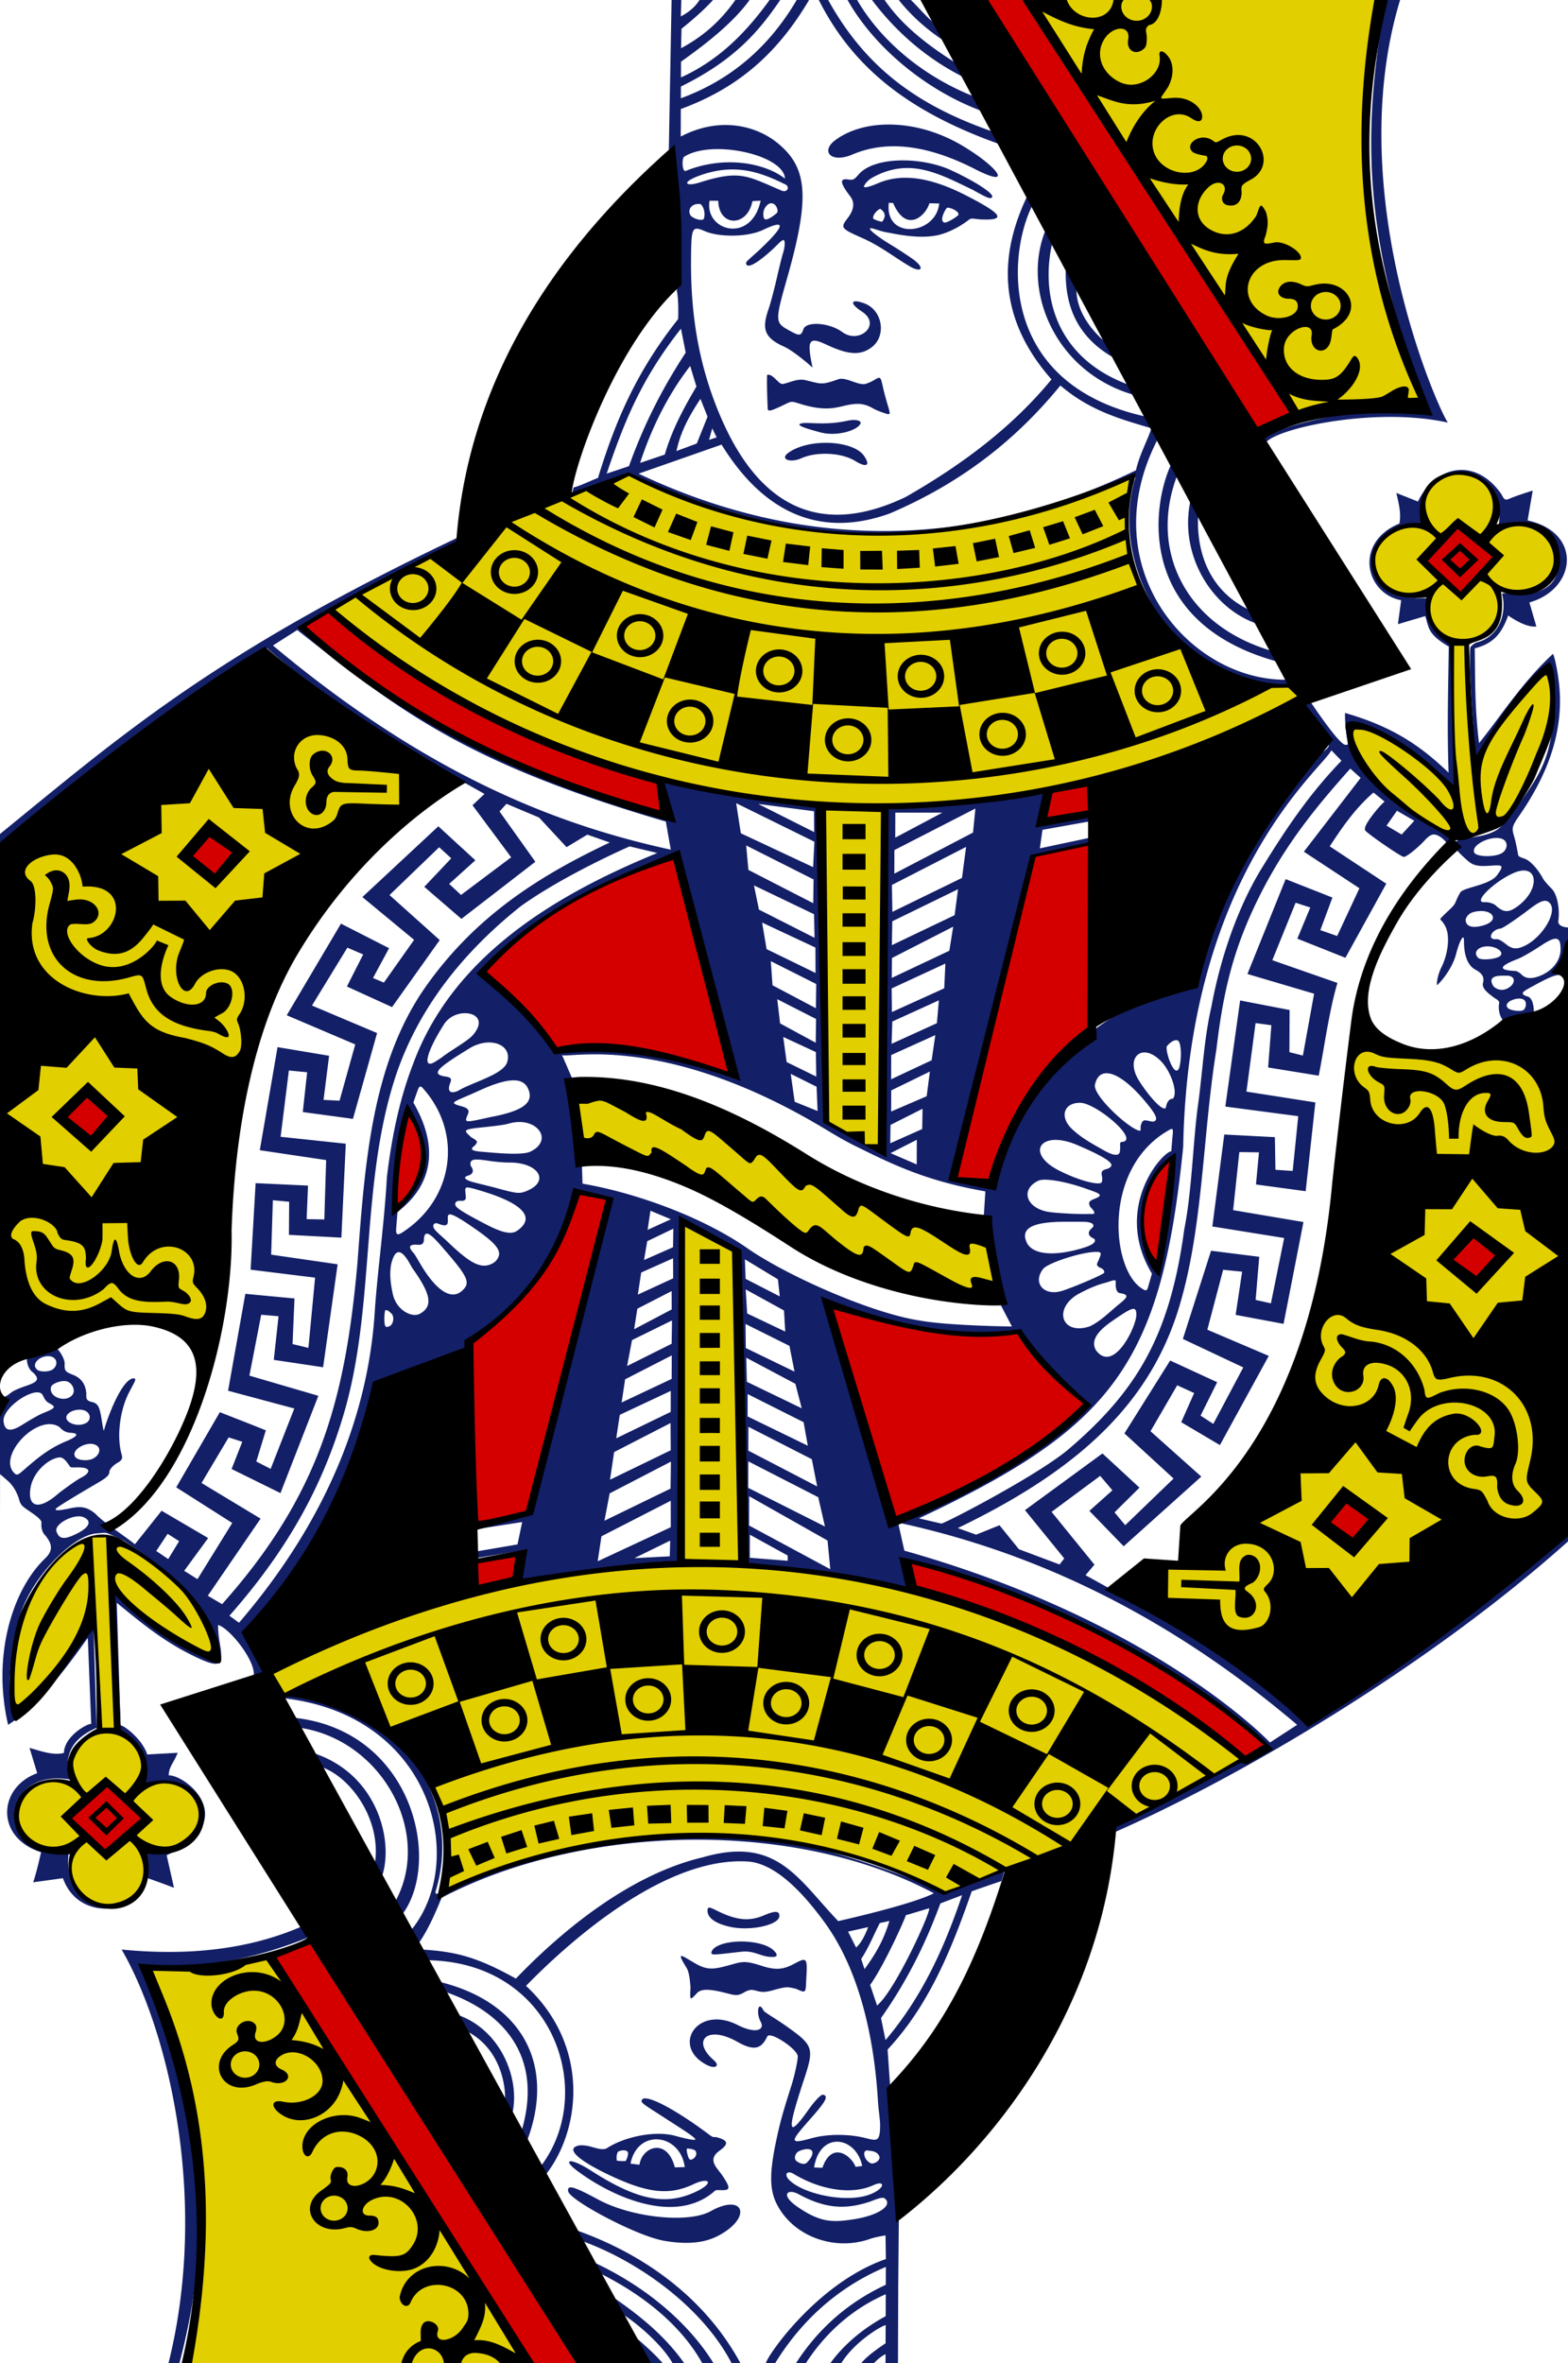 <svg xmlns="http://www.w3.org/2000/svg" width="167" height="251.6" viewBox="33.4 40.8 167 251.6">
  <path fill="#131f67"
      d="m202.934 38.53-172.543-.482.075 256.69 173.16.23c-1.019-85.586-.825-171.007-.692-256.437zm-20.364 2.095 18.197.144-.37 98.773s-1.134-.034-1.026-.726c.144-.925-.003-2.658-.7-3.39-.295-.307-.775-.792-.964-1.144-.474-.885-1.258-1.8-1.886-2.05-.312-.123-.675-.192-.721-.393-.044-.187-.144-.803-.276-1.37-.329-1.418-.627-1.374.352-2.781 3.391-4.877 4.707-9.368 4.297-13.828-.128-1.392-.498-3.197-.675-3.445-3.271 3.016-5.645 6.749-7.874 9.505-.48-3.95-.397-6.93-.457-10.096 1.743-.454 2.8-1.309 3.557-3.503 0 0 1.861 1.36 3.005 1.17l-.743-2.553c4.997-1.403 5.702-7.436-.188-8.731l.542-3.177s-1.78.546-2.564.897c-.39.151-.486.03-.757-.493-2.734-3.971-7.006-3.142-8.903.76l-2.298-.914c.245 1.082.539 2.18.324 3.26-4.838 1.978-3.665 7.436.188 8.163l-.345 2.547 2.905-.859c.419 1.199.2 1.89 2.513 3.245-.077 5.34-.183 8.678-.02 13.422-3.012-2.877-5.922-4.879-11.03-6.358 0 0-.052 1.15.239 2.898.096.577.077.492-.216.49-.664-.016-3.644-4.49-3.644-4.49s-.348.004-.653.282c-.358.327.455.935 1.595 2.515 1.334 1.849 1.204 1.77.148 2.595-6.005 4.688-14.72 22.578-13.274 24.325-3.785.197-18.563 6.851-21.294 20.66-.161.622-.479 1.429-.479 1.429l-4.263-.996c2.616-11.309 8.51-34.304 8.51-34.304s4.087-1.061 6.476-1.29l-.022-.892-5.626 1.194.278-1.971 5.309-.95-.014-.467-5.619.68.93-3.28s-12.615 1.674-17.13 1.533c.238 12.77-.89 23.374-.355 37.136l-6.15-3.48c-.513-9.583-.587-33.783-.587-33.783l-17.01-2.532.552 3.803c-14.09-5.227-28.225-10.04-38.608-20.204 6.433-4.54 17.157-9.03 17.157-9.03l-.349-.728c-26.374 12.49-36.185 21.195-49.453 31.991l-.02-89.611 71.853.2-.301 16.343s-.095.423-.231.57c-.894 3.956 1.602 10.992 1.081 14.412.231 1.057.141 3.02.141 3.02-4.31 5.43-6.602 10.591-8.535 16.914-.74.269-1.831.825-2.601 1.015l-.222.863c1.687-.852 6.464-2.235 6.464-2.235 21.227 9.675 36.86 7.374 53.609.293-2.699 8.664 3.057 19.71 12.585 22.06 1.09.268 2.957.5 4.027.244 1.069-.282-2.375-7.654-3.911-7.934-4.6-1.864-6.481-6.215-5.971-11.196l-.76-1.192c-1.593 6.048 2.163 12.207 7.347 13.725l1.384 2.826c-9.395-2.645-13.37-10.818-10.209-18.877.074-5.034-3.438-7.272-5.046-9.447-8.168-2.918-9.662-9.942-8.21-15.61 3.802 1.513-2.547-4.99-2.547-4.99-2.826 5.619-4.025 12.731 2.363 19.964-4.169 5.082-9.535 9.095-15.53 12.518-8.759 4.199-15.308 1.329-19.496-8.046-2.515-5.63-3.403-11.236-3.368-17.104.028-3.634.073-3.744 1.54-3.123 1.377.583 4.37.675 6.16-.174 2.44-1.156 2.323-.447-.338 2.07-.724.685-1.496 1.303-1.497 1.434-.006.746 1.131.122 2.755-1.359.592-.54 1.03-1.061 1.215-1.053.212.01.19.709-.056 1.463-.095.29-.396 1.513-.672 2.715s-.654 2.614-.837 3.14c-.727 2.084-.536 3.051 1.62 4.022 1.138.512 3.079 2.249 3.062 2.248 0 0-.458-1.898-.284-2.507.21-.733 1.15-.212 2.106.216 2.116.945 3.349.976 4.49.1 1.573-1.21 1.134-3.937-.803-4.655-1.421-.526-1.672-.044-.255.878 2.126 1.384-.285 3.505-2.09 2.18-1.412-1.038-3.87-1.161-4.147-.303-.263.812-.53.664-1.508.13-1.52-.83-1.532-.974-.239-5.52 2.449-8.61 2.224-11.775-.97-14.403-2.363-1.945-6.276-2.858-10.348-.718l.01-2.934c5.974-2.19 10.327-5.83 13.849-11.934l.682.002c3.458 7.001 9.07 12.04 19.65 15.756 4.126 3.8-5.205-10.894-2.231-4.88-5.614-2.036-10.611-5.963-13.35-10.862l1.532.005c1.607 2.167 4.864 6.122 10.68 8.866.527.412 1.038-.01 1.038-.01s-4.861-7.112-5.654-8.804l48.834-.16c-1.591 11.014-3.819 22.983 4.688 44.474-4.02-1.973-20.185 2.149-17.345 2.983 1.432-1.521 11.732-3.74 19.34-2.05-.628-.506-11.522-24.154-5.054-45.167zm5.055 45.167c.014.011.027.016.03.005-.01-.003-.02-.003-.03-.005zm-37.888 42.403.039 1.727.387-.084-.218-1.68zm-43.76-87.767 2.144.006c-.474.896-1.164 1.566-2.213 2.116zm3.687.011 2.306.008c-1.807 2.644-3.723 4.243-6.034 5.49l.049-2.075c1.337-1.078 2.613-2.193 3.679-3.423zm3.813.013 2.129.007c-2.904 4.102-5.88 6.853-9.681 8.588l.007-1.68c2.35-1.681 5.684-4.153 7.546-6.915zm3.249.01 1.72.006c-2.978 5.214-7.118 8.808-12.53 10.796l.006-1.255c5.93-2.903 8.532-6.157 10.804-9.547zm4.704.016 2.067.007c2.817 5.231 8.69 10.19 15.153 12.377l.98 2.121c-8.519-2.865-14.152-7.022-18.2-14.505zm5.983.02 1.477.004c1.544 2.01 3.42 3.645 5.612 5.005l1.33 2.406c-2.96-1.86-6.263-4.115-8.419-7.416zm2.693.008 1.65.086 2.171 3.38c-1.452-.762-2.548-2.306-3.82-3.466zm-1.945 13.553c-2.261-.017-4.321.554-5.815 1.675-1.579 1.183-.426 2.482 1.842 1.515 3.863-1.646 8.29-.884 13.065 1.558 4.019 2.055 2.616-.078-1.132-2.363-2.57-1.587-5.396-2.366-7.96-2.385zm-18.196 2.616c3.244.034 6.956 1.377 7.04 3.141-2.146-1.675-6.468-2.499-10.624-.799-.317-.063-.358-1.11-.167-1.491.896-.608 2.276-.867 3.75-.851zm19.644 1.2c-2.052-.007-3.931.485-4.803 1.551-.444.506-.562.56-1.05.483-.954-.15-.903.361.181 1.765.526.68.437 1.453-.273 2.372-.815 1.055-.657 1.096 1.753 2.176 1.843.839 3.321 2.025 4.994 3.003 1.196.63 1.437.08.334-.75-.379-.284-1.5-1.032-2.51-1.645-1.708-1.038-2.962-2.087-1.602-1.618.623.184.784.261 1.47.372 1.763.36 3.507.562 4.989.29 1.063-.193 2.45-.84 3.59-1.748.292-.123.579.01 1.284.037 2.697.106 2.104-.63-1.762-2.6-3.826-1.95-6.832-2.313-9.288-1.257-1.04.447-1.634.558-1.482.273.158-.296.447-.64.914-.888 3.971-2.185 7.15-.353 10.637 1.308 1.496.833 1.9 1.05 2.08.785.229-.338-1.666-1.595-4.211-2.787-1.492-.723-3.435-1.115-5.245-1.121zm-12.68 2.504c.67.245.366.954-.245.728-3.654-1.534-4.386-2.278-8.753-.883-1.444.46-2.013.047-.242-.65 3.86-1.481 6.652-.464 9.24.805zm-2.515 1.783c-1.008 4.662-6.015 3.207-5.438.006l.922.007c.061 2.818 3.109 2.809 3.64.04zm29.15.104 1.339 2.68c-2.977 6.726.996 15.81 9.703 18.011 0 0 1.398 2.006 1.122 2.259-16.35-3.409-15.036-17.857-12.165-22.95zm-15.5.124.458.025c1.401 3.257 3.46 1.395 3.865.022l1.044.027c-.332 3.367-5.848 3.92-5.367-.074zm-12.612.054c.662-.07.884.852.699 1.02-.052.047-1.267 1.134-1.412.492-.214-.94.438-1.467.713-1.512zm-7.633.069c.056 0 .113.003.173.01.41.291.563 1.159.346 1.605-.244.233-1.225-.09-1.414-.439-.29-.51.055-1.184.895-1.176zm26.536.398c.323.013 1.21.371 1.123.768-.023.1-1.263.94-1.54.802-.536-.267.21-1.477.315-1.552.019-.013.056-.02.102-.018zm-7.23.123c.008-.003.017-.002.02 0 .095.066.884.524.209 1.364-.047.058-.942-.24-.956-.338-.07-.49.604-.992.727-1.026zm19.804 5.971c-.214 3.871.862 7.634 5.416 10.062l-.977-1.664c-1.166-.867-3.608-3.339-3.291-6.271zm-41.003 6.787.505 2.55c-2.526 3.857-4.446 7.65-6.043 12.086l-2.376.794c1.905-5.594 3.663-10.026 7.914-15.43zm.983 3.971.664 2.191c-1.24 2.102-2.567 4.476-3.372 7.241l-2.626.888c1.194-3.664 2.933-7.22 5.334-10.32zm8.312.933a.474.474 0 0 0-.118.014c-.029.432-.028 1.624.063 3.59.018.373.413.218 1.529-.306.973-.456.873-.53 1.813-.235 2.604.836 3.792.48 4.811.241 1.555-.366 2.188-.213 3.09.29.495.277 1.172.482 1.306.528.715.243.443-.05-.039-1.84-.541-2.014-.305-2.234-1.178-1.713-.191.114-.745.396-1.047.428-.758.08-2.022-.787-2.778-.515-1.832.657-1.815.482-3.512.091-.849-.196-1.663.281-2.401.414-.422.047-.953-.989-1.54-.987zm31.115 1.144c3.081 2.637 6.255 3.546 9.698 4.552-.42 1.304-1.258 2.77-1.651 4.476-17.971 8.727-35.996 8.392-52.97.36l8.836-3.094c4.791 7.752 10.963 9.837 17.92 7.329 7.776-3.321 13.542-7.958 18.167-13.623zm-38.335 1.423.757 1.899-1.146 2.855-2.168.804c.422-1.946 1.228-3.544 2.557-5.558zm16.203 2.251c-.537.022-1.349.354-3.199.358-1.001.002-1.785-.084-2.174-.012-.806.149.134.485 1.937.969 1.802.481 4.008-.229 4.285-.953.068-.178-.17-.39-.849-.362zm-14.947.886.47.964-.81.266zm47.69.698 1.33 2.83c-2.338 4.645-3.927 17.392 11.548 21.41l.67 1.828c-10.543.156-21.061-12.295-13.547-26.068zm-35.47.847c-1.514-.02-3.1.324-4.124 1.071-.925.673.201 1.103 1.403.566 1.557-.696 4.152-.63 5.671.26 1.162.739 1.77.611.995-.512-.608-.881-2.23-1.364-3.946-1.386zm67.619 3.395c4.049-.049 4.45 5.323 3.66 5.782.227-.07.92-.257 1.904-.23 2.967.082 4.508 1.607 4.67 3.818.164 2.228-1.667 3.463-4.33 3.331-.988-.049-1.669-.144-1.624.018.488 1.782-.12 4.463-2.667 5.125-.293.076-.71.452-.72.587-.201 2.823.63 12.523.63 12.523s4.8-7.415 5.877-8.539c2.11-2.65 2.49-2.41 2.477 2.004-.37 6.123-1.436 7.524-5.347 12.65-1.675 2.208-5.616 1.033-5.265 2.53.078.331.717.927 1.354 1.491.409.362.832.589 1.79.563 1.684-.047 2.34-.36 1.33.991-.8 1.07-3.597 1.284-3.914 1.84-.738 1.296-.235 1.01-1.492 2.147-.963.97-.627.475-.193 1.278.681 1.036.388 3.098-.297 4.486-.559 1.13-.5 1.938-.5 1.938.01.094 1.563-1.475 2.037-3.292.395-1.512.853-2.27.846-1.422-.009 1.069.187 2.522 1.226 3.08.821.44.938.879.799 1.418-.144.557.497 1.05 1.13 1.518.148.138.647.321.593.615-.173.93.23 2.025.962 2.205.325.15 2.403-.006 2.75-1.089-.032-.345.004-1.767-.822-1.852-.584-.251-.522-.4.364-.886 1.327-.727 2.29-1.248 2.943-1.358.876-.107 1.72-.985 1.72-.985l-.052 58.454c-7.879 7.42-16.512 14.803-27.888 22.05-6.575-5.114-13.762-10.292-21.397-14.176l-2.637-1.457.95-1.12-4.566-5.62 5.178-3.833 1.302 1.538-2.452 2.19 3.652 3.768 8.266-7.418-5.41-4.83 2.845-4.893 1.804.827-1.376 3.105 4.12 2.434 5.204-9.495-6.543-2.786 1.684-6.382 2.02.205-.689 4.597 5.104.956 2.118-10.84-7.49-1.265.66-6.183 2.092.03-.318 3.42 5.292.715 1.033-9.451-7.342-1.151.974-7.296 1.68.227-.343 4.5 5.388.872c.605-3.05 1.102-6.882 1.993-9.873l-6.936-2.42 2.482-6.12 1.561.51-1.377 3.317 5.12 2.036 4.352-7.888-6.023-3.978c1.36-2.076 2.719-4.048 4.66-5.727l1.182.962s-.436.362-1.11 1.218c-.816 1.04-1.073 1.566-.963 1.837.108.268 3.83 2.833 4.113 2.835.33.002 1.57-1.04 2.211-1.739.686-.748 1.044-.82 1.748-.348.14.094.343.28.487.44.17.19.237.348.253.468a.343.343 0 0 1-.052.246c.06-.053.19-.144.47-.287.508-.26-.977-1.478-2.192-2.111-3.634-1.905-7.905-5.488-8.878-9.955-.355-2.006 5.229.423 9.068 3.992.582.54 2.746 2.495 2.746 2.495-.297-5.16-.731-10.404-.466-15.627l-.848-.55c-1.188-.772-1.641-2.034-1.745-3.298-.07-.872.738-1.315-1.105-1.264-3.834.02-6.04-3.332-3.704-6.183.836-1.067 4.374-1.578 4.37-1.552-.89-3.422 1.83-5.247 3.829-5.413zm-1.545 39.753c-.073.063-.042.063 0 0zm5.204-33.971-.107.033a.22.204.016 0 0 .107-.033zm-127.697 10.75c10.676 8.388 17.486 14.03 39.256 20.392l.528 2.993c-12.521-2.722-26.171-8.193-42.372-21.737Zm-3.23 1.92c6.757 5.887 13.69 10.376 20.71 14.146l2.464 1.385-1.277 1.204 4.118 5.543-5.34 4.007-1.264-1.175 2.79-2.515-3.943-3.617-8.089 7.532 5.508 4.556-3.22 4.552-1.159-.49 1.713-3.174-5.123-2.612-5.775 9.752 7.295 3.105-1.672 5.99-1.706-.085.594-4.697-5.491-.919-1.89 10.972 7.064 1.052-.192 6.321-1.884-.034.146-3.571-5.58-.259-.533 9.212 6.866.848-.71 7.476-1.69-.407.207-4.854-5.233-.493-1.84 10.317 7.054 1.89-2.519 6.428-1.53-.784 1.016-3.318c-1.286-.524-4.9-1.931-4.9-1.931l-4.644 8 5.968 3.794-3.703 5.98-1.417-.887 2.553-3.488-4.958-2.908-2.845 3.572c-1.197-.972-3.352-2.32-4.173-3.222-.877-.746-1.546-.861-2.68-.618-.896.193-1.757.34-1.559.047.098-.144 1.8-1.197 4.4-2.712.726-.424 1.3-.794 1.292-1.176-.006-.284.396-.734.92-1.025.581-.323.452-.625.36-.961-.494-1.805-.168-4.615.819-6.504.66-1.264.866-1.49.438-1.494-1.263.146-2.817 4.378-3.116 5.571-.099-.095-.232-1.212-.32-1.643-.158-.777-.274-1.258-.947-1.409-.804-.18-.547-.535-.627-1.096-.13-.91-.591-1.487-1.43-1.812-.806-.312-.893-.437-.855-1.182 0-.585-.655-1.579-1.144-1.896l-2.803.907c-.223.684.066 1.573.527 1.898 1.403 1.231-.656 1.241-2.07 2.036-.382.227-.84.723-1.148.558-.894-.275-.833 2.204-1.712 1.89l.437-59.457c7.53-7.175 29.451-22.116 29.451-22.116zm113.37 10.886 1.075 1.112c-3.361 3.48-5.803 7.066-8.495 11.446-2.298 3.737-4.29 8.974-5.346 14.688-.811 3.498-.948 7.06-1.455 10.64-.518 3.85-.633 9.039-1.445 13.105-1.51 11.155-4.915 17.082-12.292 23.39-3.242 2.771-13.315 7.994-13.589 7.942l-2.38-.555c20.65-9.71 25.83-16.437 28.147-39.576.545-29.038 14.842-40.24 15.78-42.192zm2.019 1.95 1.1.99-6.047 7.854 5.917 3.893-2.371 5.083-1.795-.624 1.29-3.468-4.982-1.965-4.07 10.102 7.1 2.099-1.196 6.587-1.434-.364.021-4.49-5.27-1.014-1.576 11.295 7.766 1.025-.592 5.83-1.837-.124-.059-3.473-5.39-.282-1.27 9.79 7.648 1.228-1.41 6.955-1.628-.364.383-4.59-5.13-.644-3.003 9.389 6.434 3.03-3.194 6.015-1.356-.882 1.77-3.556-5.007-2.31-4.871 7.76 5.236 4.805-5.15 4.966-1.141-1.363 2.657-2.633-3.942-3.641-8.251 6.035 4.181 5.143-.496.644-4.332-1.627-2.068-2.55-2.488 1.001-1.958-.7c12.175-5.864 20.108-12.684 23.411-22.998 1.814-5.703 2.37-11.93 2.976-18.206.314-3.26.64-6.534 1.161-9.753.62-5.26 1.505-9.673 3.829-14.74 2.818-6.147 6.23-10.474 10.433-15.158zm-65.411 3.679 8.33 4.103-.133 2.708-7.7-3.606zm2.347.083 5.944.774.017 2.222zm-26.808-.016 3.467 1.46 2.931 3.156 2.21-1.333 2.39.838c-7.575 3.576-14.3 7.863-19.553 15.279-5.854 8.264-6.542 19.107-7.326 29.571-1.296 14.434-4.007 24.568-14.408 36.238l-1.524-.896 5.622-8.21-6.29-3.795 2.89-4.854 1.45.467-1.137 2.897 5.205 2.565 4.035-10.357-7.344-2.147 1.257-6.483 1.847.157-.506 4.646 5.252.786 1.548-10.96-7.079-1.027.18-5.793 1.736.16-.024 3.525 5.585.297.47-10-6.942-.736.882-7.06 1.944.19-.464 4.236 5.344.725 2.57-9.135-6.935-2.928 3.77-6.164 1.684.723-1.734 3.414 4.808 2.191 5.078-7.136-5.349-4.792 5.29-5.092 1.288 1.18-2.873 3.037 3.954 3.41 7.874-6.079-3.814-5.353zm49.942.502-.254 2.561-8.382 4.374.005-2.51zm44.898.236 1.844 1.068-1.345 1.467-1.61-.949zm-48.418.205-5.02 2.664.01-2.666zm59.074 2.694c.261.006.501.059.686.172.503.306.428 1.057-.143 1.424-.743.478-2.774.44-2.973-.057-.287-.715 1.296-1.567 2.43-1.54zm-79.968.796 7.176 3.618-.035 2.533-6.906-3.546zm23.421.156-.435 3.301-7.416 3.614-.05-2.864zm-35.834-.055 2.945.703c-10.93 4.476-21.74 10.984-25.98 22.386-1.323 3.413-2.22 7.212-2.814 12.078-.29 5.134-1.024 10.184-1.302 14.465-.566 8.716-3.707 20.513-14.453 33.021l-1.02-.748c6.591-7.472 10.028-14.256 12.162-21.427 3.383-11.411 1.775-24.022 5.378-35.508 2.198-6.988 6.731-13.227 13.507-18.615 4.713-3.369 11.577-6.355 11.577-6.355zm4.95.973c.032 0 .047 0 .051.01 2.619 8.274 5.834 23.35 5.834 23.35-6.997-3.164-18.666-2.628-18.666-2.628s-6.535-7.868-7.804-8.518c5.274-6.544 19.583-12.17 20.585-12.214zm90.238 1.597c1.614-.043 1.49 2.23-.559 3.768-1.046.785-1.529.673-2.296.04-.226-.283-.881-.486-1.363-.434-1.145-.008 1.126-2.195 3.143-3.094.417-.186.776-.272 1.075-.28zm-81.945 1.582 6.399 3.069.051 2.51-5.92-3.001zm21.73.41-.357 2.76-6.687 3.195.045-2.543zm62.459 1.233c.221-.019.393.061.554.228.906.942-.834 3.782-2.797 4.629-.755.325-1.218.27-1.843-.233-.304-.244-.753-.565-1.011-.541-1.123.103-.5-1.061.406-1.126.25-.018 1.825-1.102 3.017-2.014.799-.612 1.304-.913 1.674-.943zm-6.786 1.086c1.417-.027 1.928 1.068.248 1.54-1.195.335-1.862.091-1.856-.653.254-.764.977-.85 1.608-.887zm-76.537 1.228 5.677 2.66.015 2.708-5.214-2.541zm20.35.439-.407 2.56-6.137 2.896.024-2.119zm64.195 1.285c.387.023.5.423.495 1.133-.01 1.176-.854 2.26-2.119 2.786-.925.386-1.578.354-2.036-.105-.209-.21-.5-.378-.65-.384-1.979-.08-1.658-.551.239-1.278.668-.256 1.98-1.093 2.602-1.501.7-.46 1.168-.67 1.469-.651zm-7.264.81c.97.008 1.823.645 1.284 1.053-.418.317-1.984.465-2.291.176-.585-.55-.06-1.235 1.007-1.228zm-76.355 1.573 4.838 2.436-.035 2.576-4.619-2.44zm18.594.259-.122 2.637-5.575 2.524-.026-2.514zm59.872 1.289c.941.066.82.91.057 1.317-.57.364-1.305.169-1.603-.26-.672-1.193.865-1.045 1.546-1.057zm1.879 2.713c.156.292.067.813-.243.977-.413.16-1.484-.012-1.648-.302-.135-.238-.104-.363.16-.603.44-.322 1.425-.558 1.73-.072zm-79.657-.21 4.131 2.107-.035 2.53-3.795-2.06zm17.214.121-.213 2.434-4.825 2.197.075-2.373zm-50.433 1.37c1.033.014 1.827.654 1.216 1.74-.382.677-.67.927-2.324 2.002-.676.438-1.262.84-1.307.892-.045.052-.477.326-.76.507-1.484.944-.963-1.036.895-3.95.533-.836 1.477-1.203 2.28-1.192zm50.053 2.333-.392 2.678-4.315 2.024.009-2.58zm-16.198.197 3.477 1.61.041 2.61-3.156-1.549zm41.837.34a.319.319 0 0 1 .28.123c.283.37.323 1.97.04 2.873-.492 1.063-1.43-1.625-1.32-2.307.203-.308.664-.678 1-.69zm-73.214.247c1.409-.02 2.424.875 1.942 2.195-.554 1.274-3.736 2.066-5.174 2.941-.94.428-1.165-.04-.872-.79.135-.348.238-.62-.476-.72-1.736-.242-.675-1.02 2.516-2.987.7-.43 1.424-.63 2.064-.64zm69.843 1.062c.5-.003 1.115.27 1.749.912 1.09 1.104 1.871 3.423 1.273 4.024-.457-.049-.686.575-.711.828-.072.73-1.504-.608-2.857-2.713-1.089-1.696-.553-3.043.546-3.05zm-58.66.2c4.292-.013 12.487.836 23.81 7.452 1.444.845 2.888 1.776 4.522 2.53 4.297 2.165 7.844 3.634 13.39 4.61l-.169 2.66c-.053.84 1.423 5.707.727 8.439-1.018-.022.98.81.98.81l1.294 2.476s-6.811-.076-9.906-.65c-4.985-.768-14.074-4.716-18.463-7.812-4.56-3.122-11.453-5.727-17.368-6.747l-.073-2.288s-.558-7.837-1.025-8.91l-1.08-2.481c.266.1 1.408-.082 3.36-.088zm35.812 1.835-.34 2.626-3.785 1.63.008-2.25zm18.828.179c1.057.006 2.654 1.157 4.473 3.454.41.517.725.966.784 1.276.054.286-.136.45-.44.414-.72-.123-.983-.365-1.187.463-.05.205.076.577-.17.51-1.282-.354-4.936-3.794-4.707-4.89.172-.822.613-1.23 1.247-1.227zm-33.646.065 2.75 1.368.112 2.59-2.445-.984zm-29.605.691c.846-.022 1.37.288 1.636.897.642 1.468-.508 2.347-3.916 2.997-2.962.642-2.901.683-2.484-.333.277-.675-.637-.753-1.147-.933-.862-.306-.156-.397 2.332-1.535 1.564-.716 2.733-1.07 3.579-1.093zm-9.85.662c.084-.007.185.067.33.237 4.285 4.843 3.152 11.877-2.308 15.335-.62.377-.64.025-.567-.729l.112-1.434c.029-.285 6.27-3.807 1.694-11.704l.39-1.112c.125-.354.209-.583.35-.593zm70.284 1.73c1.698.01 6.45 4.033 4.419 4.17-.239.016-.158.303-.16.485 0 .183-.013.53-.068.66-.148.35-.704.279-1.558-.193-2.164-1.197-2.655-1.578-3.403-2.238-1.47-1.299-1.046-2.897.77-2.885zm-16.79.633-.038 2.16-3.402 1.514.027-1.954zm-43.045 1.412c2.287-.066 3.564 2.049 1.277 3.15-.915.442-3.919.12-5.316.003-1.577-.134-.644-.565-.557-.696.218-.33.386-.38-.435-.836-.651-.64-1.025-.797.61-.99.793-.092 2.72-.26 3.387-.46.36-.108.708-.162 1.034-.171zm69.575.741c.168-.006.15.252.078.925l-.118 1.443c-1.041.15-6.235 6.091-2.06 13.034l-.356 1.23c-.164.608-.216.697-.76.318-3.14-2.026-4.124-12.295 2.415-16.519.425-.259.67-.426.8-.431zm-12.286 1.163c.608.012 1.352.173 2.203.536 1.984.844 3.302 1.526 3.608 1.974.189.277-.11.506-.512.612-.485.128-.545.315-.415.843-.003.306.08.645-.334.664-.766.035-2.476-.47-4.205-1.34-2.92-1.467-2.516-3.332-.345-3.289zm-14.857-.015-.01 2.627-2.785-1.202zm-46.78 2.107c.296.008.688.058 1.202.136.628.095 1.604.188 2.107.181 3.18-.04 4.49 2.015 1.862 3.05-.718.282-1.017.25-2.977-.284-.94-.256-2.09-.525-2.559-.65-.944-.251-1.27-.528-.644-.724.583-.182.635-.555.274-1.051-.087-.496.085-.676.735-.658zm73.894.241c-.465 4.068-.845 7.238-1.523 11.219-.484-.179-3.887-7.695 1.523-11.219zm-13.388 1.905c1.035.02 2.78.395 4.477 1.02 1.483.51 1.67.647.643 1.049-.62.243-.546.462-.365.838.282.283.815.848-.028.732-.999.066-3.623-.08-4.424-.213-2.395-.398-3.04-2.402-1.072-3.325.159-.074.425-.108.77-.101zm-61.576.828c.222 0 .627.112 1.364.33 4.298 1.272 6.037 2.801 3.924 4.273-.612.426-1.56.241-3.347-.69-1.827-.954-2.744-1.476-3.084-1.813-.337-.335-.151-.717.37-.683.713.046.607-.286.552-.843-.038-.39-.064-.575.221-.575zm11.608.405 3.297.705-8.364 33.356c-2.815.743-4.438 1.061-6.418 2.04l5.7-.891-.502 2.385-5.176.885-.12.712 5.93-.972s-.22 2.278-.43 3.16c5.658-.404 11.25-1.842 16.937-1.865 0 0 .237-26.346.227-29.217-.01-3.103.03-6.813.03-6.813l5.692 3 .817 33.208 17.852 2.747c-.123-.56-.6-3.129-.6-3.129 13.23 3.661 26.636 9.053 38.479 20.145-5.541 2.755-10.778 5.488-16.161 8.135l-.783 1.036c13.647-5.854 34.404-18.046 49.41-31.548l.002 87.8-71.583.03.025-8.214.068-7.34c-.272-4.709.632-9.89-.91-13.845l-.29-4.14c4.43-4.739 6.836-10.727 8.964-16.846 0 0 2.126-.754 3.16-1.089l.361-1.202c-2.055.965-6.77 2.578-6.77 2.578.507-.366-9.998-4.504-16.492-5.489-10.717-1.625-25.146-.034-36.664 5.212-.565.366-.805.356-.662-.12 2.704-8.988-2.887-18.038-12.748-20.687-2.092-.562-3.807-.565-3.807-.565l.176.789c16.125 1.736 19.85 17.543 13.612 24.86-1.637 2.416-1.888 3.121 1.53 3.052 13.812-.06 18.56 14.256 12.235 22.148.016-.061.506.922.506.922 3.944-4.788 5.024-13.906-1.909-20.34 5.163-5.296 15.067-13.767 23.604-13.241 3.107.19 6.161 3.687 8.193 6.476 4.304 5.905 5.384 14.136 5.673 18.828.071 1.23.244 2.124.244 2.77 0 1.879-.387 1.652-1.695 1.335-1.642-.399-3.897-.422-5.565.043-2.68.747-2.247.318.146-2.41 1.412-1.61 1.603-2.107 1.022-2.214-.178-.033-.776.518-1.56 1.627-2.363 3.343-2.174 1.968-.456-3.252 1.118-3.394 1.007-3.632-1.994-5.753-.993-.702-2.214-1.384-2.321-1.598-.563-1.116-.805.282-.3 1.203.493.9-.56 1.306-2.405.374-4.341-2.247-7.19 2.264-3.315 4.235.913.465 1.426.088.72-.521-2.381-2.054-.713-3.773 2.512-1.95 1.864 1.054 2.576.72 3.205-.589.348-.533 3.241 1.401 3.236 2.148-.004.49-.346 2.058-.68 3.107-.94 2.962-1.195 3.882-1.605 5.802-.742 3.484-.73 5.27.046 6.804 1.738 3.438 6.138 5.072 9.966 3.703.556-.2 1.62-.363 1.62-.363l.037 2.52c-7.547 2.62-13.023 10.857-12.776 11.14l-2.689-.005c-3.543-6.576-9.803-11.539-17.772-14.297 0 0-.954-1.483-.106 1.222.049 1.084 1.275 2.617 2.27 3.154 3.783 1.798 8.786 4.98 11.535 9.903l-1.904.022c-2.31-3.287-5.309-5.511-8.154-7.452-.67-.133.466 5.948 3.198 7.832l-49.136.633c3.398-12.145 4.093-25.63-3.697-43.337 6.512.392 12.295-.884 17.598-3.009l-.474-1.261c-6.043 2.649-12.664 3.152-19.287 2.503 4.994 8.638 9.324 26.72 4.978 44.082l-18.035.03.106-94.725s.703.599.924.805c.564.529.944 1.317 1.102 1.886.204.73.421.774 1.542 1.558.538.375.849.706.847.899-.032.215-.042.88.321 1.289.986 1.112.808 1.824.062 2.538-3.47 3.322-5.662 10.318-3.941 17.713 4.11-2.545 8.358-9.219 8.492-9.23l.363 9.136c-.364-.077-2.872 1.29-2.91 3.085-1.134.309-2.515-.218-3.663-.535l.819 2.693c-4.215 1.541-4.462 6.875.41 8.414 0 0-.453 2.084-.84 3.203l3.169-.437c1.82 5.097 8.89 3.49 8.869-.061 0 0 2.146.754 2.96 1.09l-.781-3.473c8.045-3.687 2.055-8.567.221-8.503.029-.97.51-1.274.955-2.403l-3.244.178c-.588-1.794-2.763-3.268-2.845-3.071l-.399-13.075c2.445 1.99 4.85 4.03 8.095 5.617 2.995 1.466 3.302 1.142 2.867-1.373-.196-1.134-.176-1.878-.176-1.878 1.124.249 3.951 3.677 3.808 5.362 1.033 1.257 1.986-2.112-.679-4.993 7.148-6.887 12.618-18.323 13.805-26.125l9.484-3.46.11-1.142c6.468-3.979 9.854-9.532 11.649-15.819zm7.874 2.069 2.176.908-2.48 1.129zm-21 .483c.42.18 1.054.57 1.925 1.167 1.848 1.265 2.925 2.134 2.958 2.897.016.377-.284.864-.753 1.092-1.12.546-2.189.093-4.6-2.208-.778-.744-1.3-1.143-1.536-1.473-.277-.385-.07-.746.389-.588 1.96.827.269-1.459 1.617-.887zm66.733.69c.404.003.723.012.922.05.524.1.675.375.349.643-.505.414-.364.835.144 1.062.348.155.205.48-.217.702-.247.13-.623.269-1.137.416-2.976.852-5.167.588-5.736-.698-.653-1.477.61-2.19 4.245-2.175.54.002 1.027-.003 1.43 0zm-43.296.736-.033 1.977-3.09 1.363.343-2.004zm-26.23.533c.271.016.714.402 1.356 1.136 2.963 3.388 3.363 4.04 2.385 4.934-1.16 1.058-2.776.026-4.51-2.94-.234-.399-.519-.91-.69-1.097-.637-.696-.354-.913.457-.852.444.033.656-.112.67-.536.013-.448.122-.658.333-.645zm71.317 1.94c.542.002.5.173.257.756-.188.516-.494.682.291 1.01.13.06.419.392.156.534-.622.387-3.4 1.548-4.406 1.854-1.953.593-3.148-.883-1.997-2.342.482-.611 3.785-1.71 5.429-1.803a4.25 3.937.016 0 1 .27-.009zm-72.888 1.72c1.967 2.74 2.21 4.018.903 4.81-.827.58-2.58-.262-2.976-2.028-.302-1.353-.438-2.766.041-3.887.726-1.697 1.828.822 2.032 1.105zm27.773-1.041.008 2.137-3.76 1.733.356-2.353zm7.648.11 3.52 2.13.197 1.821-3.639-1.87zm39.355 2.232c.093.002.143.04.142.142-.003.251-.074 1.145.453 1.228 1.038.163.8.462-.11 1.184-.988.804-1.891 1.759-3.08 2.344-3.063 1.038-4.014-1.961-1.112-3.509 1.002-.534 1.909-.902 2.585-1.077.51-.13.918-.316 1.122-.312zm-39.27.971 4.08 2.245.134 2.246-4.056-1.929zm-7.888.182.008 1.953-4 2.105.34-2.183zm16.516 1.648c1.128.493 15.623 4.275 20.432 3.016 0 0 4.09 5.505 7.125 7.482-4.733 6.388-20.704 12.614-20.704 12.614zm32.657.244c.264-.008.327.236.323.694-.07 1.329-2.444 6.212-4.311 3.7-.513-.936.016-1.9 1.666-3.048 1.309-.91 1.982-1.337 2.322-1.346zm-78.998.513c.357.363.191 1.476-.58 1.4-.223-.022-.249-1.153-.1-1.765.222-.1.557.246.68.365zm29.864.718-.035 2.482-4.744 2.372.52-2.759zm7.83.375 4.68 2.332.54 2.743-5.19-2.513zm-7.854 3.348-.009 2.5-5.33 2.512.37-2.467zm7.932.242 5.234 2.782.677 2.607-5.845-2.822zm-74.338-.161c.86-.009 1.166.84.515 1.379-.43.368-1.646.289-1.752-.006-.547-.493.21-1.364 1.238-1.374zm1.594 2.651c.127-.007.247 0 .352.025.618.148 1.001.979.62 1.45-.703.87-2.546.26-2.272-.842.072-.292.75-.6 1.3-.633zm64.706 1.046-.008 2.237-5.8 2.811.377-2.499zm8.186.338 5.961 2.992.45 2.507-6.41-3.116zm-75.732-.18c.288-.014.517.06.64.261.11.179.24.637.654.86.772.42.852.507-.62 1.098-.62.25-1.84 1.012-2.266 1.276-1.303.807-1.831.533-1.923-.426-.115-1.21 2.265-3.01 3.515-3.07zm4.473 1.845c.302-.015.595.038.804.167.496.306.52.917.042 1.222-1.096.645-2.804-.249-1.89-1.02.256-.217.657-.35 1.044-.37zm63.05 1.418.02 2.901-6.468 3.135.438-2.942zm-66.248.123c.424-.02.828.073 1.18.316.381.453.841.587 1.108.598 1.107.043.753.416-.41.904-1.605.672-2.733 1.529-3.89 2.516-1.203 1.028-1.29 1.25-1.683.825-1.46-1.577 1.41-5.046 3.695-5.159zm74.54.276 6.754 3.452.57 2.899-7.333-3.812zm-70.103 1.815c.274-.005.532.056.733.21.48.365.199 1.066-.469 1.38-.568.268-1.5.15-1.766-.1-.637-.599.525-1.472 1.502-1.49zm-3.274 1.447c.412-.036.784.453 1.117.98.116.132.579.075.91.079 1.267.013 1.442.51.21 1.137-.36.184-1.542 1.016-2.333 1.634-2.131 1.873-3.28 1.429-3.002-.495.267-1.84 1.997-3.24 3.098-3.335zm73.364.418 7.45 3.818.716 3.12-8.177-4.116zm-8.238.03-.042 2.873-7.04 3.421.557-2.914zm8.336 3.684 8.343 4.716.294 3.054-8.649-4.652zm-8.357.482.005 2.817-7.784 3.626.402-2.66zm-63.082 1.658c.2-.004.386.025.54.091.908.391.667 1.062-.704 1.748-1.4.7-1.877.577-2.174-.214-.25-.667 1.266-1.605 2.338-1.625zm87.294.667c14.525 3.13 28.732 9.844 42.506 21.53l-2.894 1.881s-12.06-12.834-38.94-20.423zm-15.784 1.288 4.025 2.216.007.562-4.041-.32zm-68.7-.2c.305.016.574.181 2.013.822 5.772 3.89 8.08 6.233 9.502 10.481.852 2.547.835 2.442-1.99 1.05-2.657-1.317-6.297-3.503-8.642-6.321-.415 6.61.388 14.834.388 14.834 3.608 1.663 2.422 5.956 2.412 5.93 9.311-2.322 7.23 9.047.308 6.57 1.62 8.54-8.923 7.811-7.815.5-8.393-.328-6.876-8.8.087-7.605-.715-2.618.29-4.386 2.864-5.5l-.35-11.174s-6.875 9.075-8.017 8.928c-.67-.086-1.677-1.133.055-9.105.901-4.15 5.672-9.193 8.334-9.347.47-.027.667-.073.85-.063zm6.69.106 1.224.783-1.163 1.907-1.275-.863zm53.525.722-.047 1.675-3.768.195zm-41.384 18.774c-.565.012.953.347 1.91 1.148 8.862 1.302 14.248 11.368 10.119 18.631-.498.326.262 1.912.764 1.319 4.346-5.666 1.179-19.637-11.434-21.008-.748-.062-1.17-.093-1.359-.09zm3.336 3.828c-.72 1.808-.908 2.241.921 1.508 3.224 1.118 6.688 5.997 5.555 10.883-.36.57.269-.37.688 1.239 1.606-3.575.045-11.3-7.164-13.63zm40.948 9.244c9.076.005 18.05 1.872 25.182 5.701-2.433 1.243-10.19 2.963-10.19 2.963-4.338-4.543-6.54-9.078-14.424-6.79-8.255 1.947-15.706 8.536-19.903 12.911-4.182-2.325-6.45-2.897-10.164-3.1-.215-.007-.537.868-.268-.544 1.069-1.514 1.808-3.231 2.524-4.965 7.804-4.078 17.582-6.181 27.243-6.176zm28.19 5.904c-1.827 5.413-4.181 10.742-8.158 15.43l-.48-2.352c3.743-5.284 5.525-10.095 6.329-12.203zm-3.518 1.395c.23.345-3.642 8.815-5.543 10.351l-.735-2.191c1.554-2.16 3.862-7.369 3.796-7.418zm-23.432-.067c-.12.01-.162.107-.164.32-.006.779.868 1.394 2.463 1.735 2.155.46 5.18-.221 5.188-1.168.004-.546-.417-.587-1.655-.062-1.551.66-2.918.525-4.937-.473-.462-.23-.74-.365-.894-.352zm19.206 1.416c-.607 2.053-1.504 3.563-2.647 5.13l-.362-1.082c.79-1.175 1.315-2.519 1.985-3.825zm-2.258.658c-.294.714-.618 1.54-1.286 2.176l-.86-1.702zm-13.66 1.53c-1.462.021-2.91.452-3.039 1.171-.061.345.5.214 3.22-.085 1.435-.157 2.116.633 3.431.555.67-.072.046-.647-.161-.813-.729-.579-2.162-.847-3.451-.828zm-6.245 1.547c-.146.027.016.374.56 1.257.296.478.366 1.451.42 2.054-.076 1.499-.07 1.452.732.587.504-.46 1.481-.355 3.03.038.997.254 1.236.344 1.93-.056.806-.464.994-.228 1.685-.097.667.126 1.274-.12 2.007-.305.895-.226 1.066-.172 1.843.006 1.187.526 1.014.479 1.12-1.388.107-1.838 0-1.969-1.15-1.353-1.114.596-1.882.866-3.586.31-1.857-.607-2.121-.456-3.442-.092-1.596.44-2.321.589-3.589-.135-.834-.476-1.393-.856-1.56-.826zm-25.992 2.69.708 1.078c6.42 2.151 10.757 7.034 8.156 15.232l.608.908c3.248-8.259-.398-15.106-9.472-17.218zm1.977 3.507.87 1.668c4.83 2.18 4.517 8.142 4.247 7.907l.753 1.555c1.225-3.855-.96-9.559-5.87-11.13zm20.17 8.959c-.19 0-.315.06-.367.183-.125.296.248.475 2.452 1.9 1.893 1.222 3.358 2.13 3.245 2.303-.075.116-1.254-.154-2.096-.39-2.206-.615-5.466.107-7.296 1.293-.465.287-1.235-.03-1.904-.194-.268-.072-.859-.14-1.15-.07-1.383.33-.05 1.556 3.323 3.153 4.14 1.958 6.383 2.143 8.907.972 1.675-.796 2.273-.2.44.71-3.201 1.586-6.26 1.082-11.295-2.151-2.333-1.498-3.269-1.252-1.264.175 3.518 2.567 10.296 5.706 14.479 1.911.163-.054.54-.027.723-.026.867.006.904-.247.006-1.576-.541-.8-1.64-1.645-.295-2.62 1.019-.738.947-1.09-.28-1.434-.324-.085-.292.113-.778-.253-2.942-2.214-5.822-3.888-6.85-3.886zm1.262 4.358c1.238.036 2.483.924 2.867 2.515.035.142.065.287.085.439l-1.055.033c-.863-3.241-3.502-2.177-3.772-.28l-.95-.121c.356-1.805 1.586-2.621 2.825-2.586zm21.847 2.836-.703.094c-.455-1.194-2.53-2.803-3.533.1l-.886-.036c.632-3.936 4.487-3.312 5.122-.158zm-5.38-1.654c.286.38-.222 1.015-.516 1.305-.281.278-.903.04-1.163-.235-.227-.272-.056-.812.324-.99.395-.185 1.066-.35 1.354-.08zm-12.353.077c.293.612-.534 1.066-.637.859-.177-.058-.392-1.066-.29-1.133.273-.007.816.078.927.274zm18.57-.038c.444.034.929.231 1.015.697.004.308-.382.641-.822.657-.193.008-.933-.499-.791-1.217.158-.255.339-.158.598-.137zm-25.815.109c.155.222-.14.882-.208.971-.035.047-.982.006-.962-.06.021-.065-.086-.563.146-.924.264-.154.835-.234 1.024.013zm17.211 2.189c.123.003.279.05.463.157 2.645 1.608 6.053 2.332 8.514 1.198.55-.253.908-.239.906.007-.003.27-.612.82-1.745 1.132-2.534.695-6.707-.248-8.146-1.688-.423-.423-.36-.816.008-.806zm-23.26 1.599c-.252-.007-.335.13-.286.414.164.953 7.242 4.747 10.204 5.265 2.433.426 4.325.245 5.817-.552 3.623-1.934 2.706-4.569-.84-2.597-2.383 1.325-8.405.692-11.982-1.238-1.59-.857-2.49-1.28-2.912-1.292zm31.944 1.483c.897-.346 1.283-.466 1.479-.313.909.71-.589 1.806-3.314 2.227-2.18.325-3.49.386-5.97-1.327-1.92-1.326-1.011-1.962.092-1.36 2.935 1.603 5.12 1.66 7.713.773zm-31.332 4.02c6.265 2.102 13.383 7.146 16.528 13.254l-1.935-.02c-2.14-3.489-6.386-7.925-13.4-11.055-.62-.477-.941-1.324-1.193-2.18zm32.936 2.961-.008 1.906c-3.883 1.798-7.143 4.574-9.609 8.41l-2.194-.036c2.53-4.115 6.31-7.964 11.81-10.28zm-.01 2.907-.008 2.34c-2.457 1.323-4.51 3.072-5.951 5.08l-2.597-.008c2.094-3.252 4.958-5.842 8.557-7.412zm-28.728 1.703c1.864 1.001 4.947 3.664 6.063 5.71l-.998.04c-1.013-1.204-2.633-2.588-3.953-3.68-.843-.923-1.112-2.07-1.112-2.07zm28.716 1.594c.03 0 .03.019 0 .057l-.008 1.859c0 .049-1.867 1.17-2.662 2.218l-2.107-.006c1.456-2.422 4.474-4.133 4.776-4.127zm-.007 3.09-.009 1.053h-1.324c.089-.119.828-.867 1.333-1.053zm-25.836.18c.396.195.699.886.699.886l-.356.034z" />
  <path fill="#e2cf00"
      d="M48.725 250.492c4.363.11 13.571-1.4 13.424-1.246 0 0 28.57 43.984 27.408 43.548-.371.546-36.599.525-36.599.525-.784.009 7.686-16.297-4.233-42.827zm12.954-30.986c13.92-10.688 28.504-10.767 44.162-12.236l.359-36.323 5.667 3.143.12 33.28c20.67 1.437 38.504 8.451 53.825 20.73.191.266-22.166 11.342-31.957 14.272-7.602-5.17-27.659-8.43-40.958-4.455-3.654 1.091-8.139 2.839-12.503 4.13 3.16-17.535-11.617-20.124-16.815-20.934-.65-.102-1.428-1.4-1.9-1.607zm-17.869 5.669c.244-3.736-.02-7.476-.321-11.296-.08-.872-8.14 11.366-8.591 8.397-1.128-7.43 2.855-16.88 9.111-18.038.624-.782 13.02 6.327 12.453 12.47-.184 2.001-11.057-6.76-11.102-6.236-.255 1.024.32 14.733.657 14.706 3.131 1.632 2.45 3.729 2.791 5.466 8.39-1.146 7.932 7.477.014 7.207.489 10.188-9.722 5.584-7.71.159-10.283-.45-5.22-9.35-.1-7.393-.308-2.246.292-4.589 2.798-5.442zm11.797-43.22c-.592-.218-21.937-1.231-21.937-1.231l1.116-48.157c10.897-23.18 51.906-12.339 45.382-7.406-19.596 11.893-22.58 33.584-24.561 56.793zm39.366-19.782-.651-5.347c-1.675-3.323 43.638 16.066 44.149 16.48l1.318 5.706c.262 2.507-28.821-10.158-44.816-16.84zm82.426-9.442c-.666 21.61-4.263 36.243-17.814 53.9-.377.581-4.207 2.05-4.505 2.55 1.937 2.837 12.994 7 18.1 9.237l26.57-14.657c.307.02-.91-51.353-.91-51.353zm10.055-23.467c-3.57-.505-11.876-8.484-10.154-10.897.053-1.811 10.334 5.122 11.403 6.99-.527-.556-.6-16.934-.767-16.282-.391.192-3.14-1.632-2.425-5.045-7.881 1.614-7.449-7.873-.56-7.485-.89-8.631 10.49-5.461 7.463.32 9.739-1.662 8.058 8.466.698 6.818.624 3.841-1.086 4.903-3.478 5.67.153 1.61.806 12.35.806 12.35s7.2-10.222 7.717-9.34c1.441 3.1-1.185 19.493-10.703 16.901zm-33.37-37.696c-3.25 10.375 5.653 22.229 14.065 22.196 1.69-.247 4.931.6 3.813 1.439-13.27 9.958-44.235 12.025-44.243 11.593.325 12.225-.267 24.573-.582 36.795l-5.675-3.166c-.182-11.149-.479-22.552-.755-33.7-19.84-2.398-37.673-8.326-51.764-20.936C78.3 99.366 89.478 95.354 100.215 91.3c13.52 6.505 32.342 10.264 53.868.268zm-9.793-49.294c-.623-.254 2.138-2.153 2.138-2.153s23.053.28 34.487.139c-4.166 15.84-1.219 30.032 4.162 43.662-1.427-.31-10.895.402-13.208 1.36-.371.345-27.287-42.62-27.58-43.008z" />
  <path fill="#d40000"
      d="M90.307 292.733 62.435 249.14l4.182-1.683 28.734 45.34zM40.713 234.45l4.026-3.838 4.037 3.79-4.221 3.632zm89.42-24.445-.567-3.116c16.058 3.643 29.201 11.29 38.652 19.617l-2.25 1.525c.702-.177-22.813-16.514-35.836-18.026zm-46.638-3.07 5.09-.684-.144 2.62-4.838 1.018zm93.992-2.069-2.774-2.07 1.996-2.193 2.696 1.967zm-94.313-21.124c6.893-3.022 12.274-15.218 11.6-16.031l3.755.825-8.676 33.413-6.534 1.094c-.03-6.392-.147-12.91-.145-19.3zm45.366 18.907c-2.338-7.034-6.94-22.944-6.94-22.944.17.52 14.953 4.414 20.226 2.995 2.252 2.856 4.728 5.365 7.34 7.665-5.475 4.96-12.272 9.103-20.626 12.284zm61.968-25.605-2.604-2.09 2.336-2.65 2.86 2.018zm-34.023-1.398c-2.122-3.532-2.27-7.525 1.667-11.463zm-80.897-6.848c-.168-.364.892-8.734 1.141-9.104.439-.652 1.296 1.696 1.702 3.49.508 2.25-2.227 6.95-2.843 5.614zm59.494-2.597s5.725-24.577 8.205-34.208l6.985-1.632-.943 20.18c-5.74 4.754-10.513 16.082-10.513 16.082zm-92.013-4.09-2.764-2.391 2.339-2.37 2.438 2.31zm49.517-9.58-7.594-8.23c4.704-6.06 12.513-9.57 20.787-12.323l5.603 23.094c-6.333-1.768-13.161-3.683-18.796-2.54zm-38.81-20.585 1.947-2.243 2.55 1.86-1.938 2.482zm91.42-6.935 4.887-.647-.368 3.107-5.173.762zm-79.595-17.464 3.008-1.734c10.563 8.784 22.227 14.845 34.95 18.292l.855 3.794c-14.345-4.097-27.9-10.307-38.813-20.352Zm123.418-3.502-3.913-3.574 3.522-3.628 4.184 3.35c-1.381 1.93-3.793 3.852-3.793 3.852zm-21.674-17.39-29.28-46.275 4.23-.033 28.813 44.575z" />
  <path
      d="m137.799 39.591-6.996.024 39.709 73.994s-1.076.168-3.182-.344c-9.538-2.319-15.415-11.653-13.259-20.81.22-.712.275-1.321.275-1.321-24.585 10.31-39.806 6.512-54-.052l-6.055 2.151c.402-3.387 4.925-16.108 11.69-22.098l-.01-6.416-.163-3.03-.534-5.496c-10.065 8.78-21.81 22.602-23.279 42.23 0 0-9.164 4.36-16.985 9.185.434-.053 12.183 13.314 40.411 20.82l-1.242-4.265c4.198 1.091 10.165 1.955 16.1 2.651l.794 33.502 6.741 3.698.23-37.091c.206.153 10.75-.345 16.43-1.6l-.8 3.577 5.611-1.024v2.609l-6.15 1.344-8.758 34.672 5.102 1.052c1.493-6.984 5.264-12.632 10.728-16.098l-.056-1.33c3.504-2.33 10.788-4.181 10.835-4.137 2.484-11.244 8.267-19.037 14.414-26.448l-2.928-3.685 11.227-3.817-15.585-24.566C174.11 83.638 186 85.066 186 85.066c-5.096-12.747-9.575-25.895-4.541-45.192l-43.35.034Zm14.221.8c-.01 3.223-4.555 2.891-5.11-.016zm27.85-.101c-2.758 14.775-1.844 29.167 4.552 42.842 0 0-.932.05-1.049.028-.088-.016.109-.737.061-.929-.127-.514-1.046-.273-1.817.208-.336.209-.723.448-.968.561-.792.366-4.81.339-4.81.339 1.311-.823 3.155-3.137 2.085-4.487-.243-.288-.39-.16-.625.228-1.141 1.879-1.708 2.173-3.233 2.156-2.393-.028-4.105-1.401-3.91-3.473.186-2.012 3.384-3.075 2.912-1.123-.13 1.74 1.733 2.078 2.077.345.13-.65.027-.348.178-1.109 3.725-1.831 1.669-5.56-1.807-4.779-.817.2-.92.27-1.497-.005-1.072-.511-1.963-.35-2.368.368-.356.633.187 1.14.983 1.142.826.003.985.372.983.83-.005 1.067-1.992 1.58-3.31.958-3.477-1.644-2.189-5.916 1.849-5.902 1.227.004 1.74.076 1.792-.17.146-.69-1.727-1.883-2.785-1.708-.897.163-1.442.38-.968-.726.291-1.14.283-1.657.036-2.515-.646-1.224-.63-.596-1.029.397-1.33 2.043-3.334 2.495-5.06 1.377-1.602-1.037-1.555-3.007-.031-4.411 1.058-.976 2.193-.312 1.558.778-.263.452-.056 1.011.417 1.123.956.226 1.549-.295 1.553-1.368-.02-.59-.196-.722.952-1.33 2.975-1.574.75-5.874-2.606-4.492-.737.304-.91.6-1.243.458-1.403-1.228-3.415.324-2.225 1.146.514.232 1.144.321 1.309.335.29.154.193.535-.23 1.015-1.39 1.518-4.545.768-5.29-1.373-.862-2.48 1.874-5.088 3.972-3.642.62.427 1.158.472 1.16-.16.004-.987-1.335-2.117-3.044-2.006-1.735.113-1.546.32-.6-1.132.696-1.294.602-2.556-.006-3.317-.468-.586-.95-.71-.901-.09.38 1.923-2.045 3.751-4.038 2.945-1.916-.794-2.865-2.781-1.924-4.506.867-1.591 2.972-1.756 2.622-.057-.165 1.084.724 1.654 1.583 1.015.313-.233.386-.438.408-1.137.024-.779-.318-1.007.224-1.463 1.42-.174 1.508-2.97 1.293-3.085l22.815-.1zm-25.432.094c.9 0 1.65.283 1.65 1.118s-.729 1.51-1.63 1.51-1.634-.675-1.634-1.51.713-1.118 1.614-1.118zm-15.989.109h3.627l28.641 44.228-3.391 1.529zm5.956 1.545c1.736.92 3.338 1.674 5.515 1.871-.637 1.199-1.218 2.508-1.324 4.747zm5.834 8.907c1.767.587 3.301 1.475 6.213.577-1.553 1.273-2.432 2.796-3.09 4.4zm14.901 5.343c.835 0 1.513.628 1.513 1.4 0 .775-.678 1.397-1.513 1.397-.834 0-1.512-.622-1.512-1.396 0-.773.678-1.401 1.512-1.401zm-9.278 3.492c1.277.435 2.615.724 4.1.661-.734.937-.984 2.36-1.032 3.99zm4.384 6.971c1.183.534 2.582 1.312 5.064 1.063-1.643 2.584-1.292 3.297-1.46 4.428zm14.354 5.134c.875 0 1.584.657 1.584 1.467s-.71 1.467-1.584 1.467c-.874 0-1.583-.657-1.583-1.467s.709-1.467 1.583-1.467zm-8.896 3.295c1.083.567 3.22.89 3.244.737-.137-.096-.615 1.91-.699 3.17zm4.985 7.534c1.539.84 3.242.76 4.242.86-1.07.198-2.078.446-3.228.864zm18.15 8.27c-3.708.222-4.568 2.856-4.128 5.525-2.827-.418-5.991 2.064-5.107 5.1.84 2.88 3.73 2.981 5.723 2.789-.153.7-.573 3.051 2.494 5.041l.409 14.948s-1.352-1.15-2.235-1.965c-3.853-3.556-9.65-6.133-9.287-4.128.054.295.177 1.042.27 1.66.613 3.385 5.52 7.043 8.865 8.884 1.195.618 1.934 1.279 1.934 1.279-6.257 6.198-9.62 12.812-10.458 19.376a999.96 999.96 0 0 0-2.026 17.192c-2.554 28.09-15.563 35.155-16.181 36.53l-.245 3.746-3.63-.25-4.185 3.354c13.709 6.563 21.705 14.484 21.593 14.635 10.946-6.642 20.394-14.02 29.312-21.655l-.173-62.544s-.74.25-.932.25c-.677-.003-.763.28-.997 1.476-.126.641-.538 1.23-.86 1.652-.614.799-.395.395.376.684 1.756.658-.524 3.641-3.02 4.005-1.797.262-2.8.569-3.105.953-3.783 3.066-7.552 3.552-10.402 2.425-1.402-.554-2.927-1.365-3.442-2.717-1.17-3.07 1.268-7.494 2.698-10.05 2.623-4.685 6.98-8.203 6.98-8.203l-.712-.718s.856.012 1.018-.042c3.76-1.267 3.993-1.285 4.685-2.208.691-.924 2.435-3.558 2.795-4.425 1.932-4.658 2.192-4.96 2.19-8.016-.004-2.475-.182-4.13-.698-4.26-2.963 2.105-5.954 7.02-7.704 9.917-.605-4.292-.784-11.785-.784-11.785.627-.642 4.185-.283 3.396-5.657 3.132 1.309 6.431-.694 6.293-3.488-.214-4.35-3.832-4.222-6.777-3.673 1.403-2.628-1.264-5.796-3.943-5.636zm-.057.367c3.869.11 4.636 4.072 2.265 6.315 0 0-1.536-1.095-2.351-1.72-.775.564-.998 1.052-1.85 1.632-1.007-.69-1.615-1.911-1.624-3.087.047-1.837 2.048-3.184 3.56-3.14zm-88.401.122c15.657 8.108 35.29 8.688 53.263.425l-.22 1.373-1.97 1.028 1.115 1.892.616-.274.016 1.25c-14.815 7.415-39.63 8.95-59.058-3.363l1.69-.727s.382.247.75.458c.708.406 1.876 1.058 2.647 1.378l1.176-1.571s-1.795-1.015-1.619-1.08l1.594-.789zm1.38 2.487-.897 1.887 2.246 1.108.855-1.901zm-8.519.212c24.112 14.023 46.556 9.849 60.035 4.114l.173 1.495c-17.397 6.858-40.272 8.698-62.046-4.864zm56.756.901-2.144.793.85 1.82 2.205-.872zm-59.637.34c19.594 11.706 40.609 13.998 63.257 5.42l.866 2.241c-22.058 8.208-45.337 7.263-66.603-6.69Zm15.055.066-.875 1.962 2.428.854.708-1.925zm41.206.811-2.123.637.662 1.878 2.2-.694zm-37.494.538-.524 1.972 2.48.646.432-1.981zm89.735 3.246c.334 3.354-5.033 4.973-7.04 1.842l1.769-1.99-1.583-1.369c2.148-3.147 6.54-1.632 6.854 1.517zM87.341 96.936l5.845 3.723-4.246 6.114-6.293-3.916zm101.307.17 3.712 2.982-3.406 3.694-3.483-3.255zm-2.307 1.012-2.088 2.248 2.26 2.225c-2.68 2.638-6.677 1.01-6.637-2.22.03-2.464 4.102-4.864 6.465-2.253zm-43.273-.865-2.23.618.51 1.811 2.306-.556zm-30.08.57-.413 1.949 2.561.51.433-1.94zm26.4.33-2.374.477.408 1.94 2.378-.463zm49.51.458-1.956 1.779 1.956 1.878 1.97-1.878zm-71.802.057-.3 1.963 2.683.335.209-1.987zm18.07.269-2.413.255.244 1.925 2.505-.293zm-14.246.226-.03 2.015 2.352.174.005-1.995zm10.377.189-2.363.08.016 1.949 2.413-.142-.066-1.887zm-43.106.019c-1.39 0-2.515 1.043-2.515 2.33 0 1.288 1.126 2.331 2.515 2.331 1.39 0 2.516-1.043 2.516-2.33 0-1.288-1.126-2.331-2.516-2.331zm39.144.066-2.321.019.01 1.972 2.393.01-.082-2.001zm61.563.01 1.018.943-1.018.93-1.044-.93zm-100.712.745a1.649 1.528 0 0 1 1.65 1.528c0 .845-.738 1.534-1.65 1.534-.912 0-1.654-.689-1.654-1.534 0-.845.742-1.528 1.654-1.528zm-8.945.113 3.345 2.524c-1.065 1.888-4.435 5.874-4.435 5.874l-6.181-4.59 3.233-1.695a2.443 2.264 0 0 0-.275 1.048c0 1.265 1.108 2.288 2.474 2.288s2.475-1.023 2.475-2.288c0-1.214-1.023-2.204-2.312-2.284zm-1.87 1.623c.917 0 1.66.69 1.66 1.538 0 .849-.743 1.533-1.66 1.533-.915 0-1.659-.684-1.659-1.533 0-.849.744-1.538 1.66-1.538zm113.697.726s.911.32 1.134.637c1.794 2.552-.075 5.586-3.082 5.527-3.513-.07-4.438-4.15-2.022-5.814l1.964 1.718zm-91.329 1.039 6.925 2.462-2.628 6.973-7.57-2.878zm-28.462.726c28.25 23.584 68.384 25.28 97.555 9.624l1.777-.033.942.897c-33.232 18.21-74.543 14.247-102.432-9.19zm77.79 1.406 2.23 6.892-7.658 1.869-1.711-6.983zm-80.687.25c8.574 7.656 20.697 14.364 34.933 18.168l.352 2.826c-15.113-4.205-26.528-9.821-37.647-19.57zm33.192.109c-1.366 0-2.474 1.027-2.474 2.292s1.108 2.288 2.474 2.288 2.475-1.022 2.475-2.288c0-1.265-1.11-2.293-2.475-2.293zm-12.316.514 7.143 3.5-3.559 6.6-7.586-3.77Zm12.285.24c.916 0 1.66.69 1.66 1.538 0 .849-.744 1.534-1.66 1.534-.915 0-1.66-.685-1.66-1.534 0-.848.745-1.538 1.66-1.538zm11.828.94 6.864.924-.316 7.048-8.009-.892c.307-2.48 1.461-7.08 1.461-7.08zm33.151.174c-1.365 0-2.474 1.027-2.474 2.293 0 1.265 1.109 2.288 2.474 2.288 1.366 0 2.475-1.023 2.475-2.288 0-1.266-1.109-2.293-2.475-2.293zm-.03.754c.916 0 1.66.69 1.66 1.539 0 .848-.744 1.533-1.66 1.533-.916 0-1.66-.685-1.66-1.533 0-.85.744-1.539 1.66-1.539zm-55.804.1c-1.365 0-2.474 1.027-2.474 2.292 0 1.266 1.108 2.289 2.474 2.289s2.474-1.023 2.475-2.289c0-1.265-1.109-2.292-2.475-2.292zm43.88.009.982 7.081-7.495.345-.443-7.063zm53.715.632h1.064c.099 6.094.62 13.15 1.38 18.367.115.777.167 1.006.082 1.146-.736 1.208-1.591-.312-1.925-3.779-.092-.955-.209-2.346-.336-3.26-.385-2.763-.265-12.474-.265-12.474zm-126.673.109c-11.269 6.514-30.014 22.075-29.902 22.438l.076 59.793 1.466.066 1.212-2.198c-1.875-.435-1.35-3.7 2.24-4.355.613-.112 2.485-.695 2.943-1.019 2.726-1.925 7.153-3.062 10.26-2.302 4.53 1.073 5.459 4.16 3.279 9.525-1.719 4.23-5.123 9.639-8.32 11.181-.26.126-.825.382-.825.382s.744.627 1.014.788c8.806-4.715 13.252-21.628 13.014-32.152.355-10.778 2.36-21.595 7.057-29.462 7.76-13.002 18.025-18.23 17.973-18.277 0 0-13.838-7.784-21.487-14.408zm29.048.004c.916 0 1.66.69 1.66 1.538 0 .849-.744 1.534-1.66 1.534-.916 0-1.66-.685-1.66-1.534 0-.848.744-1.538 1.66-1.538zm68.456.246 2.673 6.581-7.429 2.817-2.678-6.917zm-42.729.033c-1.365 0-2.474 1.027-2.474 2.293s1.109 2.288 2.474 2.288c1.367 0 2.475-1.023 2.475-2.288 0-1.266-1.108-2.293-2.475-2.293zm15.102.57c-1.366 0-2.474 1.028-2.475 2.293 0 1.266 1.11 2.289 2.475 2.289 1.366 0 2.474-1.023 2.474-2.289 0-1.265-1.108-2.292-2.474-2.292zm-15.132.185c.916 0 1.66.689 1.66 1.538 0 .848-.744 1.533-1.66 1.533-.916 0-1.66-.685-1.66-1.533 0-.85.744-1.538 1.66-1.538zm15.101.57c.917 0 1.66.69 1.66 1.538 0 .85-.743 1.534-1.66 1.534-.915 0-1.66-.685-1.66-1.534 0-.848.745-1.538 1.66-1.538zm25.265.784c-1.366 0-2.475 1.027-2.475 2.292 0 1.266 1.109 2.289 2.475 2.289s2.474-1.023 2.474-2.289c0-1.265-1.108-2.292-2.474-2.292zm-.03.754c.915 0 1.66.69 1.66 1.538 0 .85-.745 1.534-1.66 1.534-.916 0-1.661-.685-1.66-1.534 0-.848.743-1.538 1.66-1.538zm-52.47.118 7.424 1.76-1.726 7.214-8.375-2.062zm93.91-.186c1.215 3.524-1.013 8.043-1.126 8.339-1.35 3.545-2.973 6.441-3.564 6.61-.502.176-.725.063-.723-.373.003-.67 1.66-5.209 2.963-8.129.32-.715 1.059-2.877 1.06-3.24.002-.547-.57.344-1.187 1.707-1.194 2.726-2.937 5.645-3.314 8.289-.271 2.16-.715 1.855-1.04-.717-.45-3.57.394-5.407 4.726-10.38 1.036-1.19 2.1-2.41 2.205-2.106zm-54.536 1.833 2.148 7.062-8.762 1.388-1.365-7.162zm-36.69.712c-1.366 0-2.474 1.028-2.475 2.293 0 1.266 1.109 2.288 2.475 2.288s2.474-1.022 2.474-2.288c0-1.265-1.108-2.293-2.474-2.293zm13.1.458 7.938.42.072 7.34-8.615-.344zm-13.13.297c.916 0 1.66.69 1.66 1.538 0 .849-.744 1.533-1.66 1.533-.916 0-1.66-.684-1.66-1.533 0-.849.744-1.538 1.66-1.538zm33.314.651c-1.366 0-2.475 1.027-2.475 2.293 0 1.266 1.109 2.288 2.475 2.288 1.365 0 2.474-1.022 2.474-2.288 0-1.266-1.109-2.293-2.474-2.293zm-16.456.59c-1.366 0-2.475 1.027-2.475 2.293 0 1.265 1.109 2.288 2.475 2.288 1.365 0 2.474-1.023 2.474-2.288 0-1.266-1.109-2.293-2.474-2.293zm16.425.165c.916 0 1.66.69 1.66 1.538 0 .849-.744 1.533-1.66 1.533-.916 0-1.66-.684-1.66-1.533 0-.849.744-1.538 1.66-1.538zm-16.456.59c.916 0 1.66.69 1.66 1.538 0 .849-.744 1.533-1.66 1.533-.916 0-1.66-.684-1.66-1.533 0-.849.744-1.538 1.66-1.538zm54.128.439c.13-.003.303.02.418.018 1.772-.018 7.75 3.96 9.282 6.37 1.27 2.127.613 2.971-.85 1.07-2.019-2.082-5.747-5.173-6.222-5.175-.51-.002.192.672 2.566 2.816 2.355 2.127 4.839 4.899 4.837 5.393 0 .326-.469.285-1.14-.1-1.47-.838-2.745-1.685-3.397-2.254a76.513 76.513 0 0 0-1.675-1.406c-2.195-1.784-4.698-5.896-3.992-6.685.032-.035.095-.045.173-.047zm-110.751.585c1.53-.042 3.255.86 3.324 2.51.05 1.165.136 1.254 1.273 1.273 1.086.018 4.221.364 4.221.364l.02 3.264s-1.513-.008-3.258-.085c-2.97-.13-2.957-.134-3.335 1.076-.152.49-.365.73-.957 1.09-2.668 1.624-5.24-1.322-3.584-4.105.568-.955.601-1.281.208-1.854-.798-1.66.264-3.45 2.088-3.533zm.651 1.67c-.329 0-.688.13-1.018.434-.44.404-.443 1.556-.005 2.227.418.64.408.813-.081 1.236-.862.744-.887 2.22-.046 2.776.766.507 1.58-.162 1.583-1.187.005-1.122.852-1.101.852-1.101l5.582.09.018-.843-4.05-.188c-.562-.002-1.151-.052-1.586-.324-.461-.296-.986-.808-.485-1.431.702-.873.077-1.695-.764-1.69zm-12.097 1.93 2.648 4.17 3.085.104.27 2.538 3.75 2.238-3.842 2.083-.19 2.553-2.91.34-2.704 3.137-2.592-3.133-2.856.014-.04-2.618-3.932-2.345 4.303-2.241-.046-2.991 3.05-.189 2.006-3.66zm93.522 1.896.127 2.52-4.333.712.565-2.567zm-27.77 2.538 5.84.165-.336 35.36-1.37-.01-.025-1.377-1.868.057-1.9-1.067zm-65.752.896-3.427 4.02 4.15 3.359 3.656-3.93zm67.504.538v1.628h2.449v-1.628zm-67.428 1.392 2.414 1.637-1.838 2.25-2.327-1.868Zm93.568.925-.076 19.352c-8.025 5.835-10.525 16.107-10.525 16.107l-3.263-.18 8.294-34.09zm-43.497.429c-7.22 3.183-14.498 5.593-21.66 13.186 2.773 2.313 5.704 4.67 8.31 8.61 5.962-.823 12.596.166 19.831 2.803zm17.357.434v1.684h2.449v-1.684zm-81.165 2.43c.178.514.234 1.066.234 1.066 5.295-.412 3.945 5.282.57 5.477-.395.048.328 1.01 1.116 1.317 2.005.78 3.446.279 4.76-1.345 1.009-1.245 1.07-1.425 1.07-1.425l3.268 1.604s.094-.044-.483 1.345c-1.05 2.527.482 5.628 1.665 3.368.63-1.204 2.484-1.89 3.767-1.392 1.5.583 2.02 3.065.968 4.629-.319.473-.328.571-.132 1.01.294.659.476 2.354.167 2.9-.4.71-.86.872-1.761.293-1.233-.792-1.923-1.121-4.068-1.674-3.768-.657-4.505-1.886-6.003-4.756-4.462 1.238-11.14-1.354-10.25-7.492.405-1.354.516-3.955-.229-4.487-1.46-1.042.142-2.546 2.337-2.788 1.804-.166 2.672 1.417 3.004 2.35zm63.125-1.779 5.805 22.523c-6.371-2.162-12.624-3.85-18.157-2.595-2.534-3.746-4.694-5.59-7.505-8.025 5.477-6.117 12.44-9.54 19.857-11.903zm-65.67 1.104c-.376-.003-.8.147-1.243.51 0 0 .392.304.606.717.342.66.345.66-.04 2.123-1.77 5.867 2.428 9.748 8.4 8.053 1.467-.42 1.41-.374 1.833 1.222.697 2.627 2.701 3.984 6.686 4.482.244.03.653.105.977.288 1.753 1.036 1.034-.342.555-.878-.342-.419-.967-.835-.967-.835s.534-.32.784-.443c1.125-.553 1.544-2.716.616-3.18-.846-.424-2.287.216-2.291 1.019-.007 1.467-2.005 1.623-3.754.403-2.244-1.565-.256-5.51-.243-5.506l-1.265-.515c.168.138-2.666 3.867-6.151 2.567-2.435-.908-4.151-3.52-3.022-4.266.823-.205 1.809.214 2.434-.232 1.245-.904.24-2.492-1.538-2.434-.373.012-1.222.165-1.222.165.094-.74.298-1.259.199-1.972-.104-.714-.638-1.281-1.355-1.288zm83.735 1.713v1.387l2.424.014v-1.387zm-.025 2.859v1.43h2.449v-1.43zm0 3.08v1.463h2.449v-1.463Zm0 2.873v1.548h2.449v-1.548zm0 2.883v1.444h2.449v-1.444zm0 2.94v1.457h2.449v-1.458zm-79.622 1.424 2.062 3.227 2.449.1.097 2.217 4.165 2.948-3.64 2.41-.265 2.393-2.887.085-2.337 3.651-2.877-3.203-2.312-.344-.264-2.916-3.56-2.467 3.346-2.477.27-2.59 2.724.221zm135.522 1.543c.223.004.466.06.728.184.865.404 1.138.451 3.386.556 2.608.122 3.53.338 4.822 1.138.78.481.825.479 1.66-.034 3.66-2.247 7.842-.204 8.146 3.982.08 1.1.199 1.544.667 2.468.32.64.65 1.144.458 1.552-.586 1.246-3.407 1.326-4.944-.524-.275-.28-.554-.4-.936-.4-.763.262-2.716-1.162-2.694-1.223-.181.99-.272 1.778-.463 3.218l-3.416-.047s-.077-.58-.235-2.605c-.182-2.326-.806-3.007-1.609-1.75-1.38 2.165-5.052 1.213-5.264-1.363-.072-.874-.126-.987-.642-1.354-1.728-1.232-1.225-3.827.336-3.798zm-55.9.127v1.293h2.449v-1.293zm56.292 1.382c-.679.045-.292 1.161.83 1.75.637.335.639.333.555 1.36-.151 1.859 1.783 2.77 2.643 1.245.149-.264.212-.6.152-.826-.36-1.35 2.795-.982 3.554.416.175.321.37 1.175.464 2.038.089.817.112 1.764.112 1.764h1.008s-.012-.564.045-1.104c.25-2.31 1.353-3.77 2.842-3.765.635.003.658.107.214.868-.752 1.288-.028 2.221 1.726 2.232 1.112.007 1.108.008 1.522.74.454.805.798 1.06 1.222.911.299-.105.304.05-.087-2.694-.582-4.088-3.15-5.19-6.695-2.873-1.003.656-1.223.636-2.113-.16-1.334-1.194-2.178-1.467-4.786-1.557-1.243-.043-2.467-.156-2.719-.25a1.211 1.211 0 0 0-.489-.095zm-84.138 1.17c-.58.01-1.253.123-1.836.169.648 3.16.95 6.32 1.246 9.48 2.986-.481 6.853-.033 11.955 2.17 3.13 1.352 6.954 3.662 10.961 6.27 4.34 2.822 9.425 4.49 13.757 5.36 5.275 1.061 9.511.97 9.395.74-.233.036-1.901-7.751-1.683-9.416-7.296-.621-14.341-3.125-19.727-6.516-7.129-4.49-15.37-8.394-24.068-8.256zm27.846.265v1.311h2.449v-1.311Zm-80.365.26-3.875 3.74 4.216 3.7 3.58-3.77zm-.107 1.698 2.194 1.948-1.772 2.08-2.47-1.971zm54.632.306c.517.004 1.022.34 2.73 1.227 1.432.916 2.575 1.487 2.158.052.327-.414 1.913.931 3.783 1.778 2.255 1.674 2.263 1.27 2.556.44.302-.609.719-.197 2.52 1.348 2.367 2.032 2.155 2.034 2.628 1.53.539-.95.719-.94 2.647 1.112 2.005 2.073 2.429 2.515 2.857 1.628.66-.459 1-.013 3.722 2.354 1.338 1.237 1.653 1.045 1.904.213.258-.858.332-.665 2.591.995 2.616 1.94 2.875 2.083 2.984 1.41.173-1.066.983-.688 3.676 1.105 1.632 1.08 2.249 1.38 2.597 1.113.356-.582-.885-1.701 1.746-.646l.723 3.538-.911-.24c-.56-.148-1.786-.533-1.324.57.267.637-.395.562-2.439-.566-2.927-1.615-3.467-1.986-3.686-1.656-.387 1.21-.337 1.288-2.312-.146-2.297-1.614-2.759-2.06-3.08-1.51-.042 1.219-.683.972-2.826-.74-1.811-1.468-2.197-2.235-3.008-1.112-.223.39-.447.292-.746.089-1.054-.722-3.172-2.794-3.771-3.389-.47-.475-.739-.322-1.125.071-.362.367-.39.253-1.558-.74-2.793-2.374-3.312-2.967-3.702-2.642-.318.556-.014 1.313-2.159-.255-2.69-1.796-3.858-2.592-3.676-1.416-.462.527-.138.63-2.83-.75-2.56-1.311-2.885-1.705-3.254-1.255-.252.713-1.11.457-1.11.415l-.52-3.6.922.01s.886-.334 1.293-.335zm-20.534.302c-.205.557-1.617 3.768-1.634 11.941.169.193 3.498-2.952 3.66-5.883.154-2.778-2.02-6.065-2.026-6.058zm46.369.227v1.49h2.449v-1.49Zm-46.194 1.182c3.113 4.572-.318 8.884-1.172 9.189 0-3.437.545-6.668 1.172-9.19zm81.697 3.84c-5.117 2.989-4.286 11.075-1.775 13.147.184 0 1.796-8.735 1.775-13.146zm-.7.996-1.378 10.407c-1.789-1.836-2.106-7.31 1.378-10.407zm32.273 1.757 2.704 3.151 2.403.165.534 2.274 3.509 2.647-3.514 2.208-.31 2.52-2.612.244-2.587 3.77-2.53-3.694-2.424-.24-.076-2.426-3.809-2.604 3.636-2.024.071-2.74 2.846.009zm-95.747.986c-1.718 7.568-5.82 12.747-11.609 16.229l.03.764-9.75 3.624c-2.135 9.232-5.976 18.239-14.027 26.688l2.246 4.227-10.891 3.468 15.59 24.773c1.074 0-7.553 3.784-17.968 2.798 6.59 14.952 7.95 30.433 4.303 43.989l51.032-.199-39.001-70.913-.637-1.156c-.541-.926 20.734 2.772 16.217 21.056-.063.423.095.476.351.302 4.136-3.292 31.604-12.42 53.538-.368l6.517-2.5c-3.101 10.06-6.627 16.98-12.57 23.046l1.007 14.318c10.518-7.98 21.93-22.631 23.462-42.101 4.737-2.139 8.856-4.567 13.269-6.855l.585.174 2.857-1.59c-9.161-9.286-27.866-18.161-39.852-20.494l.708 3.147c-6.614-1.646-11.56-2.003-16.706-2.515l-.789-33.317-6.66-3.637-.208 36.751c-4.98.058-16.43 1.878-16.43 1.878l.513-3.142-5.244 1-.091-3.062 5.926-1.575 8.595-33.761zm.718.75 2.74.514-8.509 33.1s-4.772 1.222-5.066 1.052c-.38-6.207-.524-18.857-.524-18.857 8.397-6.485 9.712-11.078 11.36-15.81Zm-58.395 2.43c1.282-.015 2.662.849 2.75 1.627.22.48.402.687.748.731 2.146.275 2.215.802 2.276 1.949-.303 2.198 1.286.353 1.736-1.83.047-.228.02-1.897.02-1.897l2.628-.024s.089 1.742.127 2.02c.232 1.688 1.009 3.057 1.548 2.16 1.848-3.076 6.081-1.507 5.412 1.458-.164.701-.154.746.362 1.278.84.87 1.153 1.79.875 2.59-.27.783-.861.902-2.133.43-.598-.222-1.322-.301-3.259-.354-2.739-.075-2.91-.123-3.976-1.08l-.672-.604-1.161.632c-1.933 1.052-3.69 1.093-5.733.123-1.33-.632-2.105-2.145-2.312-4.506-.04-1.254-.42-2.162-1.257-2.463-.453-.394.051-1.18.824-1.896.355-.236.77-.34 1.197-.345zm153.2.358-3.61 4.17 4.292 3.558 3.997-4.355zm-83.619.6 5 2.65.642 32.846-5.652-.146.01-35.35zm-69.444.457c-.38.034-.14.6.138 1.462.25.772.313 1.252.234 1.788-.53 3.6 3.923 5.43 7.138 2.935.855-.907.995-.849 1.711.123.882 1.024 2.166 1.357 4.858 1.207 1.228-.068 2.043.54 2.576.137.385-.259.011-.945-.733-1.344-.456-.245-.473-.283-.382-1.128.228-2.13-1.668-2.694-3.014-.896-1.112 1.485-2.79.503-3.33-1.949-.321-1.887-.578-1.857-.82-.212-.262 2-3.106 4.169-4.241 3.184-.311-.29-.308-.217.01-1.222.41-1.289.082-1.769-1.436-2.104-.248-.054-.534-.247-.631-.424-.804-1.153-.769-1.557-2.078-1.557zm153.425.764 2.29 1.83-1.995 2.185-2.44-1.736zm-82.413 1.17v1.552h2.139V173.8zm0 3.128v1.632h2.139v-1.632Zm12.882 1.878c2.397 8.247 4.813 16.486 7.22 24.73 2.28-.844 15.449-6.26 21.66-13.19-.237.017-5.647-4.884-7.541-8.063-6.211.948-13.346-.258-21.339-3.477zm-12.882.981v1.524h2.139v-1.524Zm14.231.415c5.66 1.564 12.911 3.722 19.588 2.623 1.722 2.867 4.213 5.226 7.026 7.402-5.052 5.093-12.36 8.978-19.918 11.97zm53.727.595c.284.001.573.102.85.33.895.738 1.586.993 3.416 1.269 2.949.445 5.197 2.15 5.835 4.425.268.956.416 1.008 1.884.666 5.563-1.298 9.852 2.976 8.528 8.68-.462 1.992-.604 2.23.041 3.02 1.414 1.412 1.721 1.43.173 2.675-1.41 1.173-4.208.606-4.801-1.298-.568-1.043-.56-1.122-1.492-1.26-3.63-.536-3.48-5.188-.06-5.727.285-.045.496.009.64-.052.971-.407-1.057-2.534-2.734-2.208-2.056.4-3.08 1.623-3.89 3.539l-3.238-1.713c.813-1.556 1.409-3.562.703-4.803-.57-1.046-1.292-1.086-1.512-.085-.52 2.356-3.68 3.06-5.754 1.142-1.16-1.072-1.295-2.222-.443-3.774.552-1.004.566-1.076.331-1.5-.815-1.475.289-3.333 1.523-3.326zm-67.958 1.915v1.59l2.144-.01-.005-1.58h-2.138zm68.355.132c-.658.005-.654.6-.046 1.321.54.508.646.741-.102 1.18-.937.804-1.141 2.016-.494 2.939.972 1.386 3.216.613 2.958-1.02-.18-1.145.791-1.657 2.337-1.226 2.247.627 3.318 2.954 2.434 5.298a48.696 48.696 0 0 0-.498 1.473l.664.373s.788-1.166 1.095-1.519c2.553-2.907 8.587-1.434 7.914 2.202-.103 1.142-.098 1.297-1.44.939-.893-.426-1.754.457-1.727 1.561.044.995.976 1.792 2.266 1.633 1.023-.178 1.28-.146 1.207 1.132.104.889.462 1.477 1.09 1.779 1.523.583 2.307-.22 1.089-1.401-.738-.716-.693-1.822-.23-2.86.556-1.24.266-3.966-.585-5.505-1.225-2.217-4.654-3.145-7.525-2.038-1.312.65-1.456.8-1.584-.34-.719-2.827-3.014-4.962-5.875-5.152-1.1-.073-2.246-.629-2.948-.769zm-68.355 2.888v1.467h2.144v-1.467zm0 2.868v1.618h2.139v-1.618Zm0 3.156v1.618s1.17-.03 2.139 0v-1.618zm69.836 2.595 2.342 3.208 2.592.16.306 2.59 3.93 2.27-3.406 1.977-.026 2.505-3.248.254-2.872 3.53-2.444-3.114-2.444.01-.575-2.78-4.328-2.033 4.44-2.345-.122-2.92 3.02-.019 2.835-3.293zm-69.836.382v1.66h2.139v-1.66zm0 3.043v1.642h2.139v-1.642zm68.523 1.222-3.356 4.137 4.522 3.463 3.594-4.184zm-68.523 1.656v1.797h2.139v-1.797zm68.869.217 2.332 1.67-1.665 1.958-2.317-1.637zm-68.869 3.104v1.505h2.139v-1.505zm-63.644.194c-4.122.017-8.022 6.204-8.956 9.133-1.104 3.753-1.268 10.542-.219 10.733 3.695-2.464 5.447-6.639 8.223-9.765.43 3.615.362 10.588.362 10.588s-1.642.8-2.528 2.066c-.64 1.052-.843 2.31-.298 3.48-2.055-.618-5.777.08-5.988 3.595.134 4.95 5.966 4.252 5.988 4.185-.124-.03-1.149 5.265 4.027 5.827 1.858.201 5.125-1.054 4.155-5.87 3.267.5 6.084-1.167 6.12-4.08.041-1.996-1.595-3.712-4.415-3.723-.587-.002-1.828.246-1.828.246.04-.288 1.13-3.386-2.662-5.633l-.596-14.328s1.308 1.321 1.894 1.82c2.52 2.15 4.165 3.232 7.072 4.652 2.83 1.383 2.48 1.042 1.99-1.585-1.336-3.945-4.131-6.926-10.045-10.653-.761-.48-1.533-.692-2.296-.688zm.407.306.83 20.265-1.227-.002-1.054-20.244zm121.322.67a2.638 2.444 0 0 1 .336.01c2.668.208 3.353 2.971 2.154 4.199-.474.485-.638.59-.392.887 1.145 1.343.506 3.466-.626 3.793-3.6 1.037-4.146-.788-4.135-2.935l-5.56-.193.036-3 6.13.112c-.462-1.362.423-2.815 2.057-2.873zm-123.898.033a.39.36 0 0 1 .066 0c.576.046-.017 1.473-1.624 3.647-1.087 1.47-2.598 4.063-3.05 5.11-.99 2.29-1.656 6.396-.993 5.642.599-1.717.657-2.432 1.171-3.666.678-1.61 3.84-6.9 4.466-7.42.535-.446.674-.173.661 1.315-.028 3.352-1.741 6.879-5.83 11.007-.68.688-1.59 1.44-1.654 1.439-.394-.002-.384-.76-.377-2.354.027-6.332 2.563-11.986 6.466-14.418.306-.19.537-.289.698-.302zm4.14.293c1.793.486 5.012 3.154 6.338 4.524 1.537 1.537 3.596 5.79 3.234 6.445-.12.287-.38.242-1.279-.227-5.706-2.976-9.792-6.645-8.721-7.831.299-.332 1.525.352 3.167 1.764 1.115.918 2.258 1.848 3.279 2.779 1.603 1.463 1.964 1.678.998.052-.868-1.46-3.328-3.911-6.304-5.992-1.21-.846-1.484-1.528-.713-1.514zm120.11.854a.591.591 0 0 0-.2.033c-1.122.438-.665 1.786-.773 2.821l-6.171-.198-.036.792 5.79.293c.101.809-.354 2.555.391 2.85 1.62.624 2.506-1.31 1.13-2.473-.49-.403-1.02-.581.342-1.15.897-.711 1.036-2.098.27-2.714a1.247 1.247 0 0 0-.744-.254zm-78.075.236-.31 2.118-3.58.835-.091-2.265zm42.214.75c13.215 3.298 27.904 10.786 37.444 19.244l-1.91 1.16c-9.911-8.483-22.986-14.923-34.999-18.12zm-22.769.325c21.76-.055 41.598 7.783 57.606 20.443l-2.617 1.528c-14.602-11.184-30.78-18.643-52.545-19.532-14.226-.58-30.461 2.8-46.46 10.955l-1.192-2.005c15.54-7.851 30.795-11.352 45.208-11.389zm-1.71 3.038 8.558.232-.53 7.364-7.78-.236zm-9.206.524 1.206 7.105-7.449 1.288-2.112-7.124zm27.092.94 8.503 2.098-2.806 7.242-7.464-1.972zm-13.62.103c-1.35 0-2.444 1.014-2.444 2.264 0 1.251 1.094 2.265 2.444 2.265 1.35 0 2.443-1.014 2.444-2.265 0-1.25-1.094-2.264-2.444-2.264zm0 .783c.9 0 1.63.661 1.63 1.481 0 .82-.73 1.486-1.63 1.486-.9 0-1.63-.666-1.63-1.486s.73-1.481 1.63-1.481zm-16.884.014c-1.35 0-2.444 1.014-2.444 2.265 0 1.25 1.094 2.264 2.444 2.264s2.444-1.014 2.444-2.264c0-1.25-1.094-2.265-2.444-2.265zm0 .783c.9 0 1.63.662 1.63 1.482s-.73 1.486-1.63 1.486c-.9 0-1.629-.666-1.629-1.486s.73-1.482 1.63-1.482zm33.66.91c-1.35 0-2.443 1.015-2.443 2.265 0 1.251 1.094 2.265 2.444 2.265 1.35 0 2.444-1.014 2.444-2.265 0-1.25-1.094-2.264-2.444-2.264zm-47.381.265 2.52 6.93-7.215 2.709-2.704-6.846zm47.382.519c.9 0 1.63.662 1.629 1.481 0 .82-.729 1.486-1.63 1.486-.9 0-1.628-.666-1.629-1.486 0-.82.73-1.481 1.63-1.481zm14.134 1.66 7.652 3.747-3.956 6.624-7.133-3.445zm-64.072.6c-1.35 0-2.444 1.014-2.444 2.264 0 1.251 1.094 2.265 2.444 2.265 1.35 0 2.444-1.014 2.444-2.265 0-1.25-1.095-2.264-2.444-2.264zm28.91.217.356 6.996-6.777.444-1.232-6.954zm8.13.368 7.725.99-1.818 6.738-6.99-1.043 1.084-6.685zm-37.04.198c.9 0 1.629.662 1.629 1.481 0 .82-.73 1.487-1.63 1.486-.9 0-1.629-.666-1.629-1.486s.73-1.481 1.63-1.481zm25.305.906c-1.35 0-2.444 1.014-2.444 2.264 0 1.251 1.094 2.265 2.444 2.265 1.35 0 2.444-1.014 2.444-2.265 0-1.25-1.095-2.264-2.444-2.264zm-12.342.283 2 6.808-7.448 1.977-2.286-6.549zm27.041.108c-1.35 0-2.444 1.014-2.444 2.265 0 1.25 1.094 2.265 2.444 2.265s2.444-1.014 2.444-2.265c0-1.25-1.094-2.265-2.444-2.265zm-14.7.392c.9 0 1.63.661 1.63 1.481 0 .82-.73 1.486-1.63 1.486-.9 0-1.629-.666-1.629-1.486s.73-1.481 1.63-1.481zm14.7.391c.9 0 1.63.662 1.63 1.482s-.73 1.486-1.63 1.486c-.9 0-1.63-.666-1.63-1.486s.73-1.482 1.63-1.482zm26.14.015c-1.35 0-2.444 1.014-2.444 2.264 0 1.25 1.094 2.265 2.444 2.265 1.35 0 2.444-1.014 2.444-2.265 0-1.25-1.094-2.264-2.444-2.264zm-13.223.66 7.465 2.364-2.979 6.463-7.143-2.52zm13.223.123c.9 0 1.63.661 1.63 1.481 0 .82-.73 1.486-1.63 1.486-.9 0-1.63-.666-1.63-1.486s.73-1.481 1.63-1.481zm-56.15.24c-1.35 0-2.443 1.014-2.444 2.265 0 1.25 1.095 2.265 2.444 2.265 1.35 0 2.444-1.014 2.444-2.265 0-1.25-1.093-2.264-2.444-2.265zm0 .784c.9 0 1.63.661 1.63 1.481 0 .82-.73 1.486-1.63 1.486-.9 0-1.629-.666-1.629-1.486s.73-1.482 1.63-1.481zm45.224 1.32c-1.35 0-2.444 1.014-2.444 2.265 0 1.25 1.094 2.265 2.444 2.265s2.444-1.014 2.444-2.265c0-1.25-1.095-2.264-2.444-2.264zm0 .784c.9 0 1.629.661 1.629 1.481 0 .82-.73 1.486-1.63 1.486-.9 0-1.629-.666-1.629-1.486s.73-1.481 1.63-1.481zm-87.433.788c1.953.076 3.419 1.701 3.507 3.393.068 1.285-1.702 2.968-1.702 2.968l-2.06-1.767-1.977 1.688c-.334.104-1.871-2.317-1.401-3.569.61-1.63 1.869-2.782 3.633-2.713zm110.976 0 5.911 4.482s-2.594 1.461-3.075 1.722c.059-.195.086-.402.086-.614 0-1.25-1.094-2.264-2.444-2.264-1.35 0-2.443 1.014-2.443 2.264 0 1.073.808 1.974 1.889 2.208-.608.324-1.416.74-1.416.74l-3.12-2.424zm-9.358 11.978-2.616.994c-16.096-9.796-38.117-15.158-63.289-5.293l-.866-1.933c18.687-7.21 42.264-9.456 66.77 6.232zm-1.431-9.79 6.334 3.6-4.022 5.723-6.187-3.666zm-1.914 11.097-2.658.925c-19.648-11.697-40.59-11.074-59.302-4.062l-.289-1.643c22.033-8.84 44.146-6.027 62.249 4.78zm13.182-9.176c.9 0 1.629.661 1.629 1.481 0 .82-.73 1.486-1.63 1.486-.9 0-1.629-.666-1.629-1.486s.73-1.481 1.63-1.481zM42.05 232.143l-2.185 2.042 1.994 2.077s-.633.496-1.091.728c-2.615 1.318-5.476-.764-5.339-3.014.2-3.277 4.461-4.839 6.62-1.833zm103.965-1.565c-1.35 0-2.444 1.014-2.444 2.265 0 1.25 1.094 2.264 2.444 2.264s2.444-1.014 2.444-2.264c0-1.251-1.094-2.265-2.444-2.265zm-95.121.092c1.944.014 3.455 1.397 3.641 2.989.15 1.269-.563 2.488-2.099 3.35-2.083 1.171-4.504-.724-4.462-.84l1.757-1.61-2.112-2.002c-.062-.038 1.393-1.9 3.275-1.887zm-6.084.39 3.6 3.325-3.808 3.289-3.529-3.284zm94.933 8.85-2.022.858-2.754-1.537-.815 1.448 1.533.901-1.594.554c-18.358-9.557-39.101-6.789-52.89-.447 0 0 .12-.983.127-.983l1.501-.71-.56-1.759-.804.217-.062-1.948c19.688-8.215 42.027-6.333 58.34 3.406zm6.272-8.549c.9 0 1.63.662 1.63 1.482s-.73 1.486-1.63 1.486c-.9 0-1.629-.667-1.629-1.486 0-.82.73-1.482 1.63-1.482zm-101.281 1.19-1.92 1.768 1.91 1.887 1.863-1.825zm60.09.39-2.515.104.133 1.902 2.454-.057zm1.716.01.046 1.901 2.281-.009-.01-1.878-2.317-.014zm4.048.033-.112 1.892 2.266.094.163-1.882zm-9.775.24-2.577.26.285 1.911 2.44-.264zm13.996.029-.183 1.953 2.327.246.315-1.869zm-70.065.01 1.12 1.103-1.115 1.029-1.186-1.076zm51.725.58-2.484.363.265 1.967 2.423-.443zm22.54 0-.412 1.82 2.312.515.377-1.859zm-26.613.797-2.087.514.453 1.916 2.204-.5zm30.58.075-.438 1.85 2.358.594.473-1.774zm-34.027.92-2.184.718.565 1.773 2.22-.693zm38.085.203-.728 1.779 2.042.76.9-1.614zm-41.69 1.043-2.072.788.855 1.76 1.966-.83zm-42.713.055 2.098 1.94 2.492-2.083c2.175 1.782 2.14 5.95-1.71 6.645-3.362.608-6.437-4.056-2.88-6.502zm88.145.374-.799 1.633 2.256.92.778-1.571zM66.44 247.784l28.462 44.824-4.5-.08-27.546-43.315zm-4.672 1.707 1.574 2.266c-3.082-2.274-7.612-.361-7.42 2.504.15 1.28 1.318 2.058 1.323.826-.14-1.288 1.83-2.41 3.259-2.35 2.637.032 4.249 3.173 2.428 4.737-1.197 1.022-2.817.976-2.27-.424.086-.483.043-.66-.204-.868-.757-.64-2.153.193-1.813 1.108.224.602.29.75-.489 1.246-3.017 1.964-.915 5.834 2.74 4.071.747-.25 1.05-.286 1.39-.165 1.52.542 2.556-.68 1.115-1.316-.838-.37-.86-1-.051-1.5 1.725-1.068 4.413.6 4.404 2.736-.006 1.51-2.158 2.628-4.221 2.189-1.226-.26-1.373.509-.25 1.307 2.177 1.547 5.438.264 6.41-2.52.307-.875.263-1.059.263-1.059l2.904 4.444s-.901-.395-1.445-.55c-2.734-.772-5.8.87-5.81 3.115-.005 1.057.67 1.467 1.05.637.88-1.931 2.794-2.683 4.76-1.869 1.818.753 2.65 2.46 1.94 3.982-.744 1.594-3.24 2.064-2.959.557.135-.718-.338-1.157-1.17-1.085-.316.027-.72.875-.612 1.283.102.382.03.474-1.038 1.245-2.537 1.834-.586 4.825 2.581 3.959.533-.146.73-.133 1.207.08 1.145.511 2.348.193 2.352-.623.002-.56-.27-.776-.988-.778-1.085-.004-.85-1.142.352-1.699 3.013-1.395 6.091 2.128 4.256 4.874-.788 1.18-1.286 1.301-4.103 1.014-.455-.046-.66.242-.39.585.834 1.095 3.313 1.441 4.757.835 1.56-.654 2.509-2.304 2.619-4.064l3.184 5.153c-2.477-2.4-6.75-1.482-7.436 1.954-.004.871.853 1.325 1.15.609 1.288-3.102 6.185-2.15 6.171 1.198-.001.54-.116.844-.489 1.316-.899 1.607-3.196 2.003-2.78.562.186-.446-.182-.93-.814-1.071-.622-.138-1.019.345-1.003 1.222.011.657.016.857.016.857-1.145.448-1.877 1.324-2.131 2.62l-22.294.047c2.651-14.318 2.028-27.247-3.04-39.474-.437-1.06-1.066-2.602-1.066-2.602l3.934.097c.95.762 4.537.466 5.938-.713zm3.785 5.623 2.303 3.832c-.953-.506-1.923-.841-3.407-.957.774-1.064.836-2.018 1.104-2.875zm-6.053 4.073a1.516 1.405 0 0 1 1.518 1.406 1.516 1.405 0 0 1-1.518 1.406c-.838 0-1.522-.629-1.522-1.406 0-.778.684-1.406 1.522-1.406zm15.876 11.449 2.218 3.657c-1.08-.426-1.99-.842-3.677-.882.614-.665 1.144-1.78 1.46-2.775zm-6.395 3.917c.795 0 1.441.598 1.441 1.335s-.646 1.33-1.44 1.33a1.433 1.328 0 0 1-1.437-1.33c0-.737.64-1.335 1.436-1.335zm16.067 11.4 3.274 5.38c-1.287-.683-2.674-1.548-4.413-1.382.828-1.639 1.279-2.533 1.14-3.999zm-4.356 6.713-3.512.011c.703-2.845 3.542-2.105 3.512-.01zm3.324-1.371c1.194.056 2.224.435 2.87 1.4l-4.42.01s.03-1.416 1.55-1.41z" />
</svg>
